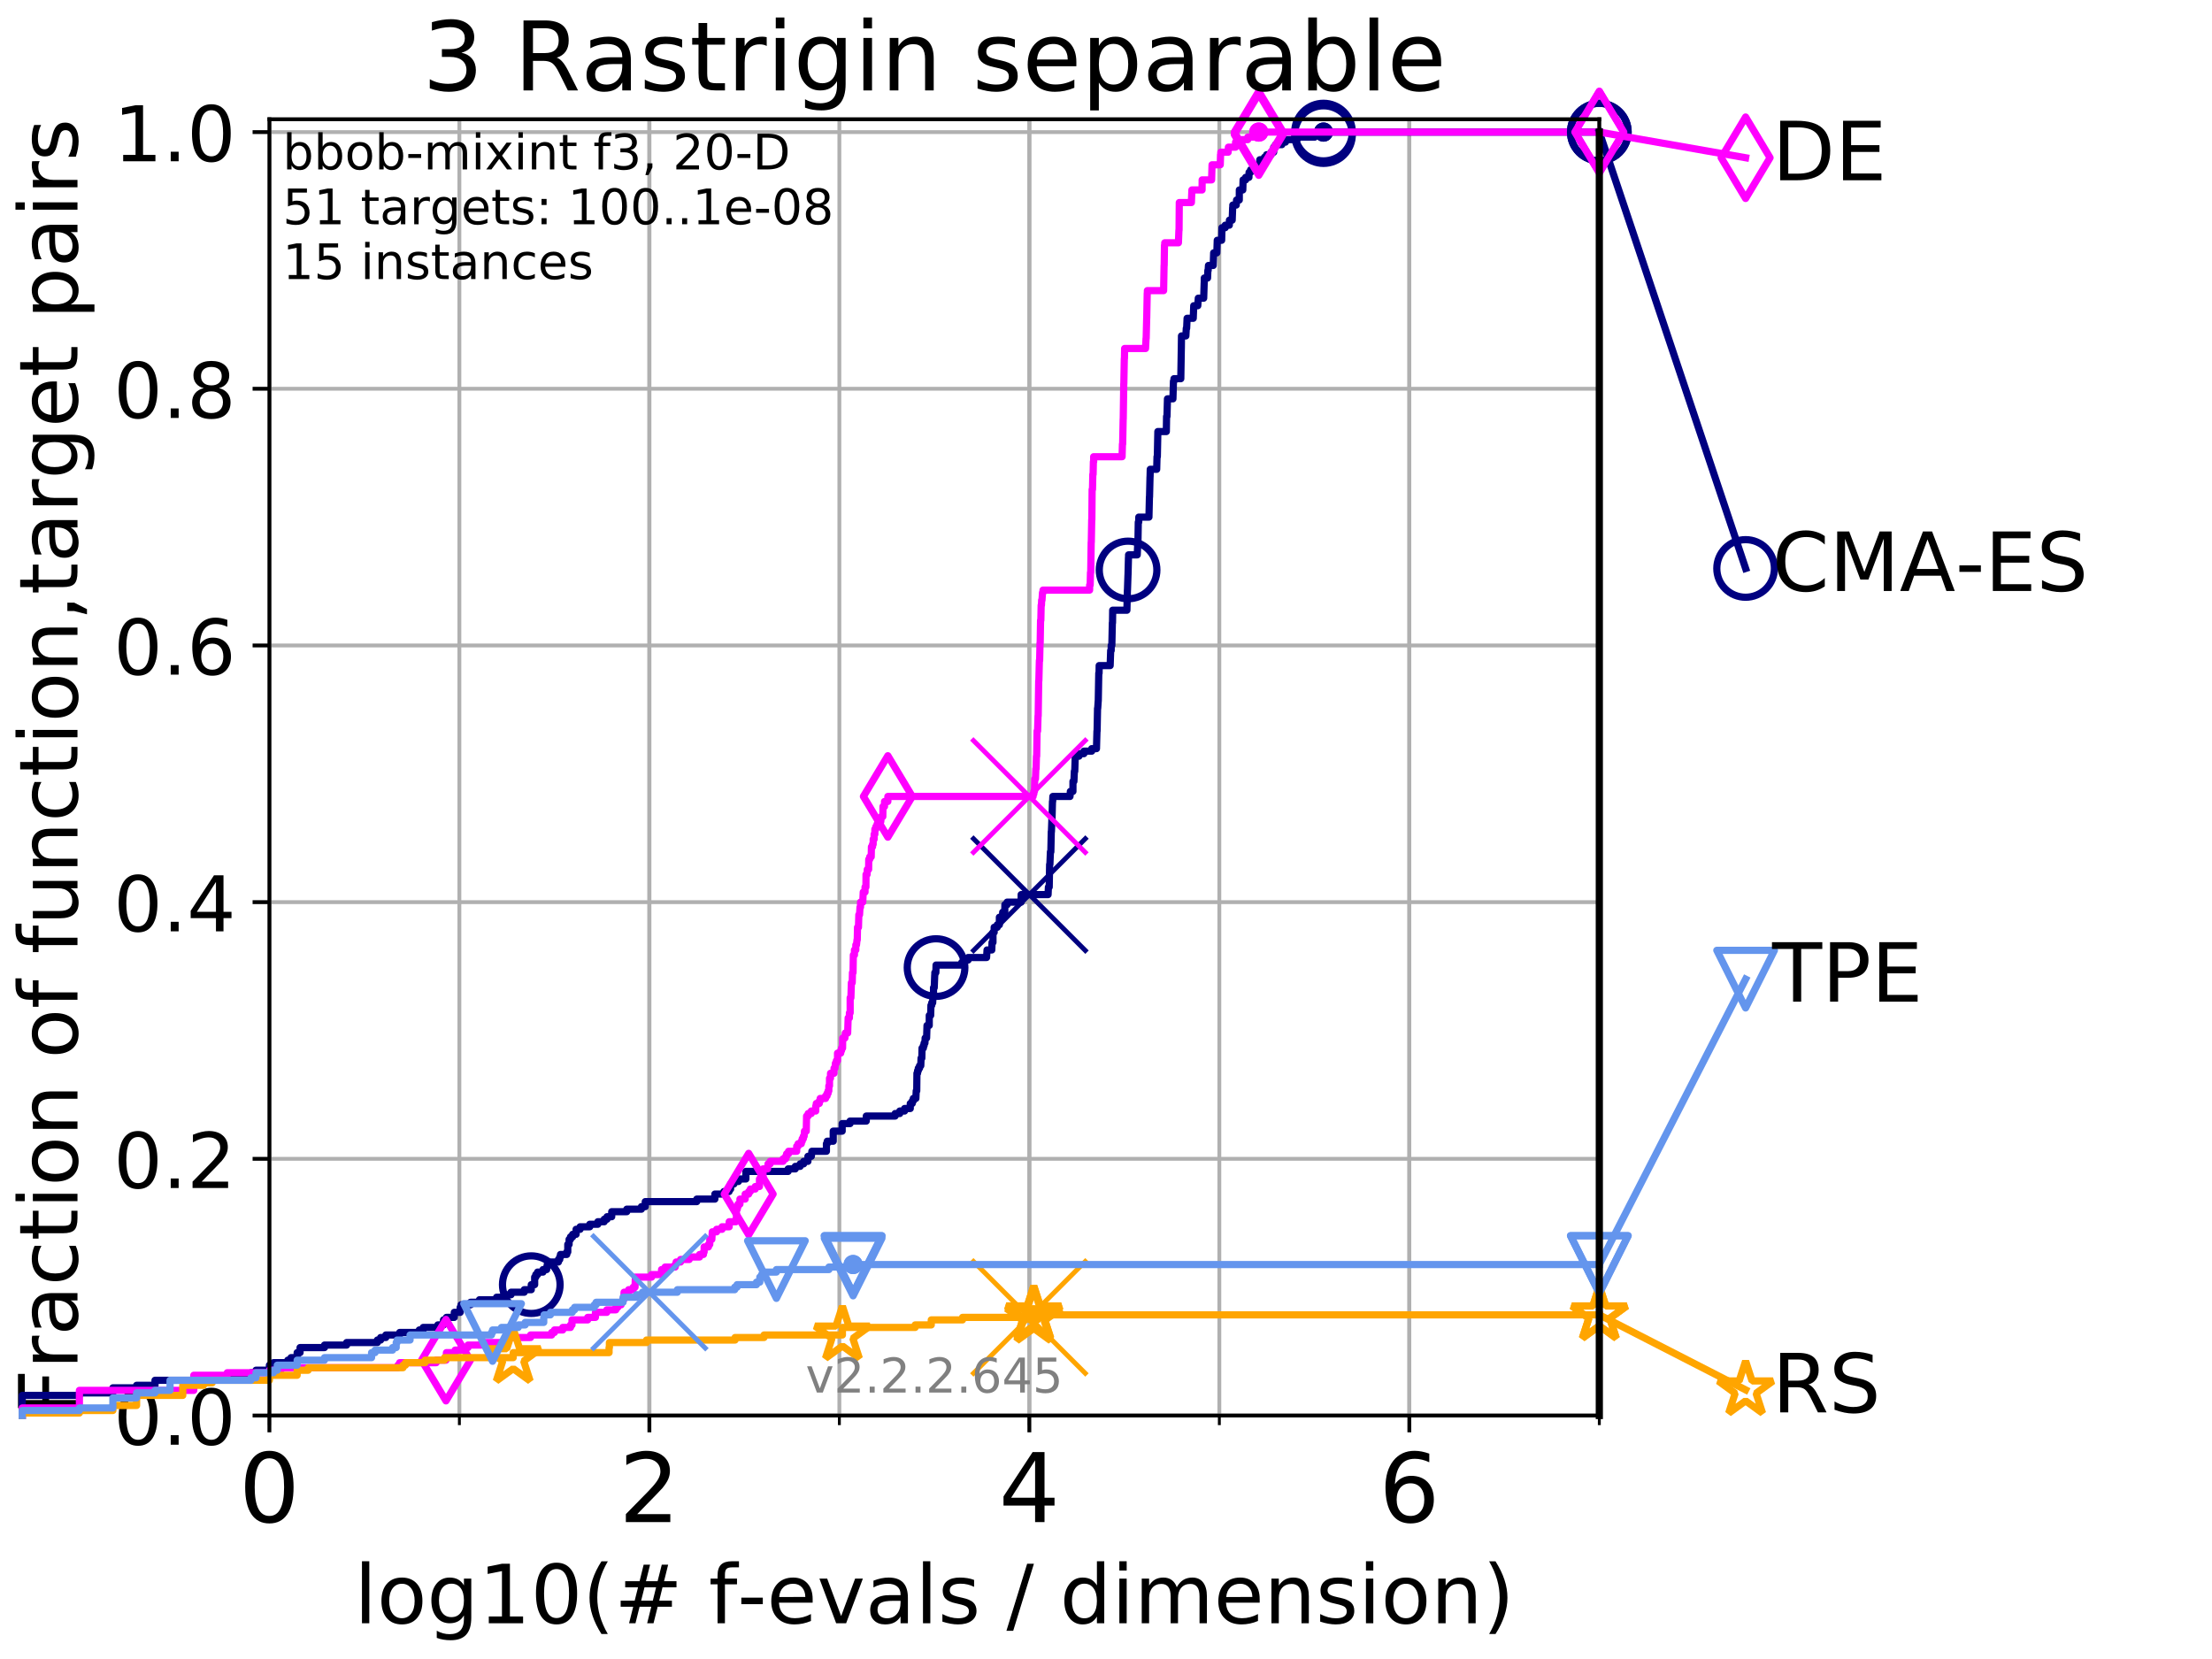 <?xml version="1.0" encoding="utf-8" standalone="no"?>
<!DOCTYPE svg PUBLIC "-//W3C//DTD SVG 1.1//EN"
  "http://www.w3.org/Graphics/SVG/1.1/DTD/svg11.dtd">
<!-- Created with matplotlib (http://matplotlib.org/) -->
<svg height="345.6pt" version="1.1" viewBox="0 0 460.8 345.6" width="460.8pt" xmlns="http://www.w3.org/2000/svg" xmlns:xlink="http://www.w3.org/1999/xlink">
 <defs>
  <style type="text/css">
*{stroke-linecap:butt;stroke-linejoin:round;}
  </style>
 </defs>
 <g id="figure_1">
  <g id="patch_1">
   <path d="M 0 345.6 
L 460.8 345.6 
L 460.8 0 
L 0 0 
z
" style="fill:#ffffff;"/>
  </g>
  <g id="axes_1">
   <g id="patch_2">
    <path d="M 56.12 294.88 
L 333.168 294.88 
L 333.168 24.84 
L 56.12 24.84 
z
" style="fill:#ffffff;"/>
   </g>
   <g id="matplotlib.axis_1">
    <g id="xtick_1">
     <g id="line2d_1">
      <path clip-path="url(#p4948dccb53)" d="M 56.12 294.88 
L 56.12 24.84 
" style="fill:none;stroke:#b0b0b0;stroke-linecap:square;stroke-width:0.8;"/>
     </g>
     <g id="line2d_2">
      <defs>
       <path d="M 0 0 
L 0 3.5 
" id="mb7c8198cef" style="stroke:#000000;stroke-width:0.8;"/>
      </defs>
      <g>
       <use style="stroke:#000000;stroke-width:0.8;" x="56.12" xlink:href="#mb7c8198cef" y="294.88"/>
      </g>
     </g>
     <g id="text_1">
      <!-- 0 -->
      <defs>
       <path d="M 31.781 66.406 
Q 24.172 66.406 20.328 58.906 
Q 16.5 51.422 16.5 36.375 
Q 16.5 21.391 20.328 13.891 
Q 24.172 6.391 31.781 6.391 
Q 39.453 6.391 43.281 13.891 
Q 47.125 21.391 47.125 36.375 
Q 47.125 51.422 43.281 58.906 
Q 39.453 66.406 31.781 66.406 
z
M 31.781 74.219 
Q 44.047 74.219 50.516 64.516 
Q 56.984 54.828 56.984 36.375 
Q 56.984 17.969 50.516 8.266 
Q 44.047 -1.422 31.781 -1.422 
Q 19.531 -1.422 13.062 8.266 
Q 6.594 17.969 6.594 36.375 
Q 6.594 54.828 13.062 64.516 
Q 19.531 74.219 31.781 74.219 
z
" id="DejaVuSans-30"/>
      </defs>
      <g transform="translate(49.758 317.077)scale(0.2 -0.2)">
       <use xlink:href="#DejaVuSans-30"/>
      </g>
     </g>
    </g>
    <g id="xtick_2">
     <g id="line2d_3">
      <path clip-path="url(#p4948dccb53)" d="M 135.277 294.88 
L 135.277 24.84 
" style="fill:none;stroke:#b0b0b0;stroke-linecap:square;stroke-width:0.8;"/>
     </g>
     <g id="line2d_4">
      <g>
       <use style="stroke:#000000;stroke-width:0.8;" x="135.277" xlink:href="#mb7c8198cef" y="294.88"/>
      </g>
     </g>
     <g id="text_2">
      <!-- 2 -->
      <defs>
       <path d="M 19.188 8.297 
L 53.609 8.297 
L 53.609 0 
L 7.328 0 
L 7.328 8.297 
Q 12.938 14.109 22.625 23.891 
Q 32.328 33.688 34.812 36.531 
Q 39.547 41.844 41.422 45.531 
Q 43.312 49.219 43.312 52.781 
Q 43.312 58.594 39.234 62.25 
Q 35.156 65.922 28.609 65.922 
Q 23.969 65.922 18.812 64.312 
Q 13.672 62.703 7.812 59.422 
L 7.812 69.391 
Q 13.766 71.781 18.938 73 
Q 24.125 74.219 28.422 74.219 
Q 39.75 74.219 46.484 68.547 
Q 53.219 62.891 53.219 53.422 
Q 53.219 48.922 51.531 44.891 
Q 49.859 40.875 45.406 35.406 
Q 44.188 33.984 37.641 27.219 
Q 31.109 20.453 19.188 8.297 
z
" id="DejaVuSans-32"/>
      </defs>
      <g transform="translate(128.914 317.077)scale(0.2 -0.2)">
       <use xlink:href="#DejaVuSans-32"/>
      </g>
     </g>
    </g>
    <g id="xtick_3">
     <g id="line2d_5">
      <path clip-path="url(#p4948dccb53)" d="M 214.433 294.88 
L 214.433 24.84 
" style="fill:none;stroke:#b0b0b0;stroke-linecap:square;stroke-width:0.8;"/>
     </g>
     <g id="line2d_6">
      <g>
       <use style="stroke:#000000;stroke-width:0.8;" x="214.433" xlink:href="#mb7c8198cef" y="294.88"/>
      </g>
     </g>
     <g id="text_3">
      <!-- 4 -->
      <defs>
       <path d="M 37.797 64.312 
L 12.891 25.391 
L 37.797 25.391 
z
M 35.203 72.906 
L 47.609 72.906 
L 47.609 25.391 
L 58.016 25.391 
L 58.016 17.188 
L 47.609 17.188 
L 47.609 0 
L 37.797 0 
L 37.797 17.188 
L 4.891 17.188 
L 4.891 26.703 
z
" id="DejaVuSans-34"/>
      </defs>
      <g transform="translate(208.071 317.077)scale(0.2 -0.2)">
       <use xlink:href="#DejaVuSans-34"/>
      </g>
     </g>
    </g>
    <g id="xtick_4">
     <g id="line2d_7">
      <path clip-path="url(#p4948dccb53)" d="M 293.59 294.88 
L 293.59 24.84 
" style="fill:none;stroke:#b0b0b0;stroke-linecap:square;stroke-width:0.8;"/>
     </g>
     <g id="line2d_8">
      <g>
       <use style="stroke:#000000;stroke-width:0.8;" x="293.59" xlink:href="#mb7c8198cef" y="294.88"/>
      </g>
     </g>
     <g id="text_4">
      <!-- 6 -->
      <defs>
       <path d="M 33.016 40.375 
Q 26.375 40.375 22.484 35.828 
Q 18.609 31.297 18.609 23.391 
Q 18.609 15.531 22.484 10.953 
Q 26.375 6.391 33.016 6.391 
Q 39.656 6.391 43.531 10.953 
Q 47.406 15.531 47.406 23.391 
Q 47.406 31.297 43.531 35.828 
Q 39.656 40.375 33.016 40.375 
z
M 52.594 71.297 
L 52.594 62.312 
Q 48.875 64.062 45.094 64.984 
Q 41.312 65.922 37.594 65.922 
Q 27.828 65.922 22.672 59.328 
Q 17.531 52.734 16.797 39.406 
Q 19.672 43.656 24.016 45.922 
Q 28.375 48.188 33.594 48.188 
Q 44.578 48.188 50.953 41.516 
Q 57.328 34.859 57.328 23.391 
Q 57.328 12.156 50.688 5.359 
Q 44.047 -1.422 33.016 -1.422 
Q 20.359 -1.422 13.672 8.266 
Q 6.984 17.969 6.984 36.375 
Q 6.984 53.656 15.188 63.938 
Q 23.391 74.219 37.203 74.219 
Q 40.922 74.219 44.703 73.484 
Q 48.484 72.75 52.594 71.297 
z
" id="DejaVuSans-36"/>
      </defs>
      <g transform="translate(287.227 317.077)scale(0.2 -0.2)">
       <use xlink:href="#DejaVuSans-36"/>
      </g>
     </g>
    </g>
    <g id="xtick_5">
     <g id="line2d_9">
      <path clip-path="url(#p4948dccb53)" d="M 56.12 294.88 
L 56.12 24.84 
" style="fill:none;stroke:#b0b0b0;stroke-linecap:square;stroke-width:0.8;"/>
     </g>
     <g id="line2d_10">
      <defs>
       <path d="M 0 0 
L 0 2 
" id="mccf3c5f083" style="stroke:#000000;stroke-width:0.6;"/>
      </defs>
      <g>
       <use style="stroke:#000000;stroke-width:0.6;" x="56.12" xlink:href="#mccf3c5f083" y="294.88"/>
      </g>
     </g>
    </g>
    <g id="xtick_6">
     <g id="line2d_11">
      <path clip-path="url(#p4948dccb53)" d="M 95.698 294.88 
L 95.698 24.84 
" style="fill:none;stroke:#b0b0b0;stroke-linecap:square;stroke-width:0.8;"/>
     </g>
     <g id="line2d_12">
      <g>
       <use style="stroke:#000000;stroke-width:0.6;" x="95.698" xlink:href="#mccf3c5f083" y="294.88"/>
      </g>
     </g>
    </g>
    <g id="xtick_7">
     <g id="line2d_13">
      <path clip-path="url(#p4948dccb53)" d="M 135.277 294.88 
L 135.277 24.84 
" style="fill:none;stroke:#b0b0b0;stroke-linecap:square;stroke-width:0.8;"/>
     </g>
     <g id="line2d_14">
      <g>
       <use style="stroke:#000000;stroke-width:0.6;" x="135.277" xlink:href="#mccf3c5f083" y="294.88"/>
      </g>
     </g>
    </g>
    <g id="xtick_8">
     <g id="line2d_15">
      <path clip-path="url(#p4948dccb53)" d="M 174.855 294.88 
L 174.855 24.84 
" style="fill:none;stroke:#b0b0b0;stroke-linecap:square;stroke-width:0.8;"/>
     </g>
     <g id="line2d_16">
      <g>
       <use style="stroke:#000000;stroke-width:0.6;" x="174.855" xlink:href="#mccf3c5f083" y="294.88"/>
      </g>
     </g>
    </g>
    <g id="xtick_9">
     <g id="line2d_17">
      <path clip-path="url(#p4948dccb53)" d="M 214.433 294.88 
L 214.433 24.84 
" style="fill:none;stroke:#b0b0b0;stroke-linecap:square;stroke-width:0.8;"/>
     </g>
     <g id="line2d_18">
      <g>
       <use style="stroke:#000000;stroke-width:0.6;" x="214.433" xlink:href="#mccf3c5f083" y="294.88"/>
      </g>
     </g>
    </g>
    <g id="xtick_10">
     <g id="line2d_19">
      <path clip-path="url(#p4948dccb53)" d="M 254.011 294.88 
L 254.011 24.84 
" style="fill:none;stroke:#b0b0b0;stroke-linecap:square;stroke-width:0.8;"/>
     </g>
     <g id="line2d_20">
      <g>
       <use style="stroke:#000000;stroke-width:0.6;" x="254.011" xlink:href="#mccf3c5f083" y="294.88"/>
      </g>
     </g>
    </g>
    <g id="xtick_11">
     <g id="line2d_21">
      <path clip-path="url(#p4948dccb53)" d="M 293.59 294.88 
L 293.59 24.84 
" style="fill:none;stroke:#b0b0b0;stroke-linecap:square;stroke-width:0.8;"/>
     </g>
     <g id="line2d_22">
      <g>
       <use style="stroke:#000000;stroke-width:0.6;" x="293.59" xlink:href="#mccf3c5f083" y="294.88"/>
      </g>
     </g>
    </g>
    <g id="xtick_12">
     <g id="line2d_23">
      <path clip-path="url(#p4948dccb53)" d="M 333.168 294.88 
L 333.168 24.84 
" style="fill:none;stroke:#b0b0b0;stroke-linecap:square;stroke-width:0.8;"/>
     </g>
     <g id="line2d_24">
      <g>
       <use style="stroke:#000000;stroke-width:0.6;" x="333.168" xlink:href="#mccf3c5f083" y="294.88"/>
      </g>
     </g>
    </g>
    <g id="text_5">
     <!-- log10(# f-evals / dimension) -->
     <defs>
      <path d="M 9.422 75.984 
L 18.406 75.984 
L 18.406 0 
L 9.422 0 
z
" id="DejaVuSans-6c"/>
      <path d="M 30.609 48.391 
Q 23.391 48.391 19.188 42.75 
Q 14.984 37.109 14.984 27.297 
Q 14.984 17.484 19.156 11.844 
Q 23.344 6.203 30.609 6.203 
Q 37.797 6.203 41.984 11.859 
Q 46.188 17.531 46.188 27.297 
Q 46.188 37.016 41.984 42.703 
Q 37.797 48.391 30.609 48.391 
z
M 30.609 56 
Q 42.328 56 49.016 48.375 
Q 55.719 40.766 55.719 27.297 
Q 55.719 13.875 49.016 6.219 
Q 42.328 -1.422 30.609 -1.422 
Q 18.844 -1.422 12.172 6.219 
Q 5.516 13.875 5.516 27.297 
Q 5.516 40.766 12.172 48.375 
Q 18.844 56 30.609 56 
z
" id="DejaVuSans-6f"/>
      <path d="M 45.406 27.984 
Q 45.406 37.75 41.375 43.109 
Q 37.359 48.484 30.078 48.484 
Q 22.859 48.484 18.828 43.109 
Q 14.797 37.75 14.797 27.984 
Q 14.797 18.266 18.828 12.891 
Q 22.859 7.516 30.078 7.516 
Q 37.359 7.516 41.375 12.891 
Q 45.406 18.266 45.406 27.984 
z
M 54.391 6.781 
Q 54.391 -7.172 48.188 -13.984 
Q 42 -20.797 29.203 -20.797 
Q 24.469 -20.797 20.266 -20.094 
Q 16.062 -19.391 12.109 -17.922 
L 12.109 -9.188 
Q 16.062 -11.328 19.922 -12.344 
Q 23.781 -13.375 27.781 -13.375 
Q 36.625 -13.375 41.016 -8.766 
Q 45.406 -4.156 45.406 5.172 
L 45.406 9.625 
Q 42.625 4.781 38.281 2.391 
Q 33.938 0 27.875 0 
Q 17.828 0 11.672 7.656 
Q 5.516 15.328 5.516 27.984 
Q 5.516 40.672 11.672 48.328 
Q 17.828 56 27.875 56 
Q 33.938 56 38.281 53.609 
Q 42.625 51.219 45.406 46.391 
L 45.406 54.688 
L 54.391 54.688 
z
" id="DejaVuSans-67"/>
      <path d="M 12.406 8.297 
L 28.516 8.297 
L 28.516 63.922 
L 10.984 60.406 
L 10.984 69.391 
L 28.422 72.906 
L 38.281 72.906 
L 38.281 8.297 
L 54.391 8.297 
L 54.391 0 
L 12.406 0 
z
" id="DejaVuSans-31"/>
      <path d="M 31 75.875 
Q 24.469 64.656 21.281 53.656 
Q 18.109 42.672 18.109 31.391 
Q 18.109 20.125 21.312 9.062 
Q 24.516 -2 31 -13.188 
L 23.188 -13.188 
Q 15.875 -1.703 12.234 9.375 
Q 8.594 20.453 8.594 31.391 
Q 8.594 42.281 12.203 53.312 
Q 15.828 64.359 23.188 75.875 
z
" id="DejaVuSans-28"/>
      <path d="M 51.125 44 
L 36.922 44 
L 32.812 27.688 
L 47.125 27.688 
z
M 43.797 71.781 
L 38.719 51.516 
L 52.984 51.516 
L 58.109 71.781 
L 65.922 71.781 
L 60.891 51.516 
L 76.125 51.516 
L 76.125 44 
L 58.984 44 
L 54.984 27.688 
L 70.516 27.688 
L 70.516 20.219 
L 53.078 20.219 
L 48 0 
L 40.188 0 
L 45.219 20.219 
L 30.906 20.219 
L 25.875 0 
L 18.016 0 
L 23.094 20.219 
L 7.719 20.219 
L 7.719 27.688 
L 24.906 27.688 
L 29 44 
L 13.281 44 
L 13.281 51.516 
L 30.906 51.516 
L 35.891 71.781 
z
" id="DejaVuSans-23"/>
      <path id="DejaVuSans-20"/>
      <path d="M 37.109 75.984 
L 37.109 68.5 
L 28.516 68.5 
Q 23.688 68.5 21.797 66.547 
Q 19.922 64.594 19.922 59.516 
L 19.922 54.688 
L 34.719 54.688 
L 34.719 47.703 
L 19.922 47.703 
L 19.922 0 
L 10.891 0 
L 10.891 47.703 
L 2.297 47.703 
L 2.297 54.688 
L 10.891 54.688 
L 10.891 58.5 
Q 10.891 67.625 15.141 71.797 
Q 19.391 75.984 28.609 75.984 
z
" id="DejaVuSans-66"/>
      <path d="M 4.891 31.391 
L 31.203 31.391 
L 31.203 23.391 
L 4.891 23.391 
z
" id="DejaVuSans-2d"/>
      <path d="M 56.203 29.594 
L 56.203 25.203 
L 14.891 25.203 
Q 15.484 15.922 20.484 11.062 
Q 25.484 6.203 34.422 6.203 
Q 39.594 6.203 44.453 7.469 
Q 49.312 8.734 54.109 11.281 
L 54.109 2.781 
Q 49.266 0.734 44.188 -0.344 
Q 39.109 -1.422 33.891 -1.422 
Q 20.797 -1.422 13.156 6.188 
Q 5.516 13.812 5.516 26.812 
Q 5.516 40.234 12.766 48.109 
Q 20.016 56 32.328 56 
Q 43.359 56 49.781 48.891 
Q 56.203 41.797 56.203 29.594 
z
M 47.219 32.234 
Q 47.125 39.594 43.094 43.984 
Q 39.062 48.391 32.422 48.391 
Q 24.906 48.391 20.391 44.141 
Q 15.875 39.891 15.188 32.172 
z
" id="DejaVuSans-65"/>
      <path d="M 2.984 54.688 
L 12.5 54.688 
L 29.594 8.797 
L 46.688 54.688 
L 56.203 54.688 
L 35.688 0 
L 23.484 0 
z
" id="DejaVuSans-76"/>
      <path d="M 34.281 27.484 
Q 23.391 27.484 19.188 25 
Q 14.984 22.516 14.984 16.5 
Q 14.984 11.719 18.141 8.906 
Q 21.297 6.109 26.703 6.109 
Q 34.188 6.109 38.703 11.406 
Q 43.219 16.703 43.219 25.484 
L 43.219 27.484 
z
M 52.203 31.203 
L 52.203 0 
L 43.219 0 
L 43.219 8.297 
Q 40.141 3.328 35.547 0.953 
Q 30.953 -1.422 24.312 -1.422 
Q 15.922 -1.422 10.953 3.297 
Q 6 8.016 6 15.922 
Q 6 25.141 12.172 29.828 
Q 18.359 34.516 30.609 34.516 
L 43.219 34.516 
L 43.219 35.406 
Q 43.219 41.609 39.141 45 
Q 35.062 48.391 27.688 48.391 
Q 23 48.391 18.547 47.266 
Q 14.109 46.141 10.016 43.891 
L 10.016 52.203 
Q 14.938 54.109 19.578 55.047 
Q 24.219 56 28.609 56 
Q 40.484 56 46.344 49.844 
Q 52.203 43.703 52.203 31.203 
z
" id="DejaVuSans-61"/>
      <path d="M 44.281 53.078 
L 44.281 44.578 
Q 40.484 46.531 36.375 47.5 
Q 32.281 48.484 27.875 48.484 
Q 21.188 48.484 17.844 46.438 
Q 14.5 44.391 14.5 40.281 
Q 14.5 37.156 16.891 35.375 
Q 19.281 33.594 26.516 31.984 
L 29.594 31.297 
Q 39.156 29.25 43.188 25.516 
Q 47.219 21.781 47.219 15.094 
Q 47.219 7.469 41.188 3.016 
Q 35.156 -1.422 24.609 -1.422 
Q 20.219 -1.422 15.453 -0.562 
Q 10.688 0.297 5.422 2 
L 5.422 11.281 
Q 10.406 8.688 15.234 7.391 
Q 20.062 6.109 24.812 6.109 
Q 31.156 6.109 34.562 8.281 
Q 37.984 10.453 37.984 14.406 
Q 37.984 18.062 35.516 20.016 
Q 33.062 21.969 24.703 23.781 
L 21.578 24.516 
Q 13.234 26.266 9.516 29.906 
Q 5.812 33.547 5.812 39.891 
Q 5.812 47.609 11.281 51.797 
Q 16.75 56 26.812 56 
Q 31.781 56 36.172 55.266 
Q 40.578 54.547 44.281 53.078 
z
" id="DejaVuSans-73"/>
      <path d="M 25.391 72.906 
L 33.688 72.906 
L 8.297 -9.281 
L 0 -9.281 
z
" id="DejaVuSans-2f"/>
      <path d="M 45.406 46.391 
L 45.406 75.984 
L 54.391 75.984 
L 54.391 0 
L 45.406 0 
L 45.406 8.203 
Q 42.578 3.328 38.25 0.953 
Q 33.938 -1.422 27.875 -1.422 
Q 17.969 -1.422 11.734 6.484 
Q 5.516 14.406 5.516 27.297 
Q 5.516 40.188 11.734 48.094 
Q 17.969 56 27.875 56 
Q 33.938 56 38.25 53.625 
Q 42.578 51.266 45.406 46.391 
z
M 14.797 27.297 
Q 14.797 17.391 18.875 11.75 
Q 22.953 6.109 30.078 6.109 
Q 37.203 6.109 41.297 11.75 
Q 45.406 17.391 45.406 27.297 
Q 45.406 37.203 41.297 42.844 
Q 37.203 48.484 30.078 48.484 
Q 22.953 48.484 18.875 42.844 
Q 14.797 37.203 14.797 27.297 
z
" id="DejaVuSans-64"/>
      <path d="M 9.422 54.688 
L 18.406 54.688 
L 18.406 0 
L 9.422 0 
z
M 9.422 75.984 
L 18.406 75.984 
L 18.406 64.594 
L 9.422 64.594 
z
" id="DejaVuSans-69"/>
      <path d="M 52 44.188 
Q 55.375 50.25 60.062 53.125 
Q 64.75 56 71.094 56 
Q 79.641 56 84.281 50.016 
Q 88.922 44.047 88.922 33.016 
L 88.922 0 
L 79.891 0 
L 79.891 32.719 
Q 79.891 40.578 77.094 44.375 
Q 74.312 48.188 68.609 48.188 
Q 61.625 48.188 57.562 43.547 
Q 53.516 38.922 53.516 30.906 
L 53.516 0 
L 44.484 0 
L 44.484 32.719 
Q 44.484 40.625 41.703 44.406 
Q 38.922 48.188 33.109 48.188 
Q 26.219 48.188 22.156 43.531 
Q 18.109 38.875 18.109 30.906 
L 18.109 0 
L 9.078 0 
L 9.078 54.688 
L 18.109 54.688 
L 18.109 46.188 
Q 21.188 51.219 25.484 53.609 
Q 29.781 56 35.688 56 
Q 41.656 56 45.828 52.969 
Q 50 49.953 52 44.188 
z
" id="DejaVuSans-6d"/>
      <path d="M 54.891 33.016 
L 54.891 0 
L 45.906 0 
L 45.906 32.719 
Q 45.906 40.484 42.875 44.328 
Q 39.844 48.188 33.797 48.188 
Q 26.516 48.188 22.312 43.547 
Q 18.109 38.922 18.109 30.906 
L 18.109 0 
L 9.078 0 
L 9.078 54.688 
L 18.109 54.688 
L 18.109 46.188 
Q 21.344 51.125 25.703 53.562 
Q 30.078 56 35.797 56 
Q 45.219 56 50.047 50.172 
Q 54.891 44.344 54.891 33.016 
z
" id="DejaVuSans-6e"/>
      <path d="M 8.016 75.875 
L 15.828 75.875 
Q 23.141 64.359 26.781 53.312 
Q 30.422 42.281 30.422 31.391 
Q 30.422 20.453 26.781 9.375 
Q 23.141 -1.703 15.828 -13.188 
L 8.016 -13.188 
Q 14.5 -2 17.703 9.062 
Q 20.906 20.125 20.906 31.391 
Q 20.906 42.672 17.703 53.656 
Q 14.5 64.656 8.016 75.875 
z
" id="DejaVuSans-29"/>
     </defs>
     <g transform="translate(73.803 338.154)scale(0.17 -0.17)">
      <use xlink:href="#DejaVuSans-6c"/>
      <use x="27.783" xlink:href="#DejaVuSans-6f"/>
      <use x="88.965" xlink:href="#DejaVuSans-67"/>
      <use x="152.441" xlink:href="#DejaVuSans-31"/>
      <use x="216.064" xlink:href="#DejaVuSans-30"/>
      <use x="279.688" xlink:href="#DejaVuSans-28"/>
      <use x="318.701" xlink:href="#DejaVuSans-23"/>
      <use x="402.49" xlink:href="#DejaVuSans-20"/>
      <use x="434.277" xlink:href="#DejaVuSans-66"/>
      <use x="469.404" xlink:href="#DejaVuSans-2d"/>
      <use x="505.488" xlink:href="#DejaVuSans-65"/>
      <use x="567.012" xlink:href="#DejaVuSans-76"/>
      <use x="626.191" xlink:href="#DejaVuSans-61"/>
      <use x="687.471" xlink:href="#DejaVuSans-6c"/>
      <use x="715.254" xlink:href="#DejaVuSans-73"/>
      <use x="767.354" xlink:href="#DejaVuSans-20"/>
      <use x="799.141" xlink:href="#DejaVuSans-2f"/>
      <use x="832.832" xlink:href="#DejaVuSans-20"/>
      <use x="864.619" xlink:href="#DejaVuSans-64"/>
      <use x="928.096" xlink:href="#DejaVuSans-69"/>
      <use x="955.879" xlink:href="#DejaVuSans-6d"/>
      <use x="1053.291" xlink:href="#DejaVuSans-65"/>
      <use x="1114.814" xlink:href="#DejaVuSans-6e"/>
      <use x="1178.193" xlink:href="#DejaVuSans-73"/>
      <use x="1230.293" xlink:href="#DejaVuSans-69"/>
      <use x="1258.076" xlink:href="#DejaVuSans-6f"/>
      <use x="1319.258" xlink:href="#DejaVuSans-6e"/>
      <use x="1382.637" xlink:href="#DejaVuSans-29"/>
     </g>
    </g>
   </g>
   <g id="matplotlib.axis_2">
    <g id="ytick_1">
     <g id="line2d_25">
      <path clip-path="url(#p4948dccb53)" d="M 56.12 294.88 
L 333.168 294.88 
" style="fill:none;stroke:#b0b0b0;stroke-linecap:square;stroke-width:0.8;"/>
     </g>
     <g id="line2d_26">
      <defs>
       <path d="M 0 0 
L -3.5 0 
" id="m5fe7ad0b67" style="stroke:#000000;stroke-width:0.8;"/>
      </defs>
      <g>
       <use style="stroke:#000000;stroke-width:0.8;" x="56.12" xlink:href="#m5fe7ad0b67" y="294.88"/>
      </g>
     </g>
     <g id="text_6">
      <!-- 0.0 -->
      <defs>
       <path d="M 10.688 12.406 
L 21 12.406 
L 21 0 
L 10.688 0 
z
" id="DejaVuSans-2e"/>
      </defs>
      <g transform="translate(23.675 300.959)scale(0.16 -0.16)">
       <use xlink:href="#DejaVuSans-30"/>
       <use x="63.623" xlink:href="#DejaVuSans-2e"/>
       <use x="95.41" xlink:href="#DejaVuSans-30"/>
      </g>
     </g>
    </g>
    <g id="ytick_2">
     <g id="line2d_27">
      <path clip-path="url(#p4948dccb53)" d="M 56.12 241.407 
L 333.168 241.407 
" style="fill:none;stroke:#b0b0b0;stroke-linecap:square;stroke-width:0.8;"/>
     </g>
     <g id="line2d_28">
      <g>
       <use style="stroke:#000000;stroke-width:0.8;" x="56.12" xlink:href="#m5fe7ad0b67" y="241.407"/>
      </g>
     </g>
     <g id="text_7">
      <!-- 0.2 -->
      <g transform="translate(23.675 247.485)scale(0.16 -0.16)">
       <use xlink:href="#DejaVuSans-30"/>
       <use x="63.623" xlink:href="#DejaVuSans-2e"/>
       <use x="95.41" xlink:href="#DejaVuSans-32"/>
      </g>
     </g>
    </g>
    <g id="ytick_3">
     <g id="line2d_29">
      <path clip-path="url(#p4948dccb53)" d="M 56.12 187.933 
L 333.168 187.933 
" style="fill:none;stroke:#b0b0b0;stroke-linecap:square;stroke-width:0.8;"/>
     </g>
     <g id="line2d_30">
      <g>
       <use style="stroke:#000000;stroke-width:0.8;" x="56.12" xlink:href="#m5fe7ad0b67" y="187.933"/>
      </g>
     </g>
     <g id="text_8">
      <!-- 0.4 -->
      <g transform="translate(23.675 194.012)scale(0.16 -0.16)">
       <use xlink:href="#DejaVuSans-30"/>
       <use x="63.623" xlink:href="#DejaVuSans-2e"/>
       <use x="95.41" xlink:href="#DejaVuSans-34"/>
      </g>
     </g>
    </g>
    <g id="ytick_4">
     <g id="line2d_31">
      <path clip-path="url(#p4948dccb53)" d="M 56.12 134.46 
L 333.168 134.46 
" style="fill:none;stroke:#b0b0b0;stroke-linecap:square;stroke-width:0.8;"/>
     </g>
     <g id="line2d_32">
      <g>
       <use style="stroke:#000000;stroke-width:0.8;" x="56.12" xlink:href="#m5fe7ad0b67" y="134.46"/>
      </g>
     </g>
     <g id="text_9">
      <!-- 0.6 -->
      <g transform="translate(23.675 140.539)scale(0.16 -0.16)">
       <use xlink:href="#DejaVuSans-30"/>
       <use x="63.623" xlink:href="#DejaVuSans-2e"/>
       <use x="95.41" xlink:href="#DejaVuSans-36"/>
      </g>
     </g>
    </g>
    <g id="ytick_5">
     <g id="line2d_33">
      <path clip-path="url(#p4948dccb53)" d="M 56.12 80.987 
L 333.168 80.987 
" style="fill:none;stroke:#b0b0b0;stroke-linecap:square;stroke-width:0.8;"/>
     </g>
     <g id="line2d_34">
      <g>
       <use style="stroke:#000000;stroke-width:0.8;" x="56.12" xlink:href="#m5fe7ad0b67" y="80.987"/>
      </g>
     </g>
     <g id="text_10">
      <!-- 0.8 -->
      <defs>
       <path d="M 31.781 34.625 
Q 24.75 34.625 20.719 30.859 
Q 16.703 27.094 16.703 20.516 
Q 16.703 13.922 20.719 10.156 
Q 24.75 6.391 31.781 6.391 
Q 38.812 6.391 42.859 10.172 
Q 46.922 13.969 46.922 20.516 
Q 46.922 27.094 42.891 30.859 
Q 38.875 34.625 31.781 34.625 
z
M 21.922 38.812 
Q 15.578 40.375 12.031 44.719 
Q 8.5 49.078 8.5 55.328 
Q 8.5 64.062 14.719 69.141 
Q 20.953 74.219 31.781 74.219 
Q 42.672 74.219 48.875 69.141 
Q 55.078 64.062 55.078 55.328 
Q 55.078 49.078 51.531 44.719 
Q 48 40.375 41.703 38.812 
Q 48.828 37.156 52.797 32.312 
Q 56.781 27.484 56.781 20.516 
Q 56.781 9.906 50.312 4.234 
Q 43.844 -1.422 31.781 -1.422 
Q 19.734 -1.422 13.25 4.234 
Q 6.781 9.906 6.781 20.516 
Q 6.781 27.484 10.781 32.312 
Q 14.797 37.156 21.922 38.812 
z
M 18.312 54.391 
Q 18.312 48.734 21.844 45.562 
Q 25.391 42.391 31.781 42.391 
Q 38.141 42.391 41.719 45.562 
Q 45.312 48.734 45.312 54.391 
Q 45.312 60.062 41.719 63.234 
Q 38.141 66.406 31.781 66.406 
Q 25.391 66.406 21.844 63.234 
Q 18.312 60.062 18.312 54.391 
z
" id="DejaVuSans-38"/>
      </defs>
      <g transform="translate(23.675 87.066)scale(0.16 -0.16)">
       <use xlink:href="#DejaVuSans-30"/>
       <use x="63.623" xlink:href="#DejaVuSans-2e"/>
       <use x="95.41" xlink:href="#DejaVuSans-38"/>
      </g>
     </g>
    </g>
    <g id="ytick_6">
     <g id="line2d_35">
      <path clip-path="url(#p4948dccb53)" d="M 56.12 27.514 
L 333.168 27.514 
" style="fill:none;stroke:#b0b0b0;stroke-linecap:square;stroke-width:0.8;"/>
     </g>
     <g id="line2d_36">
      <g>
       <use style="stroke:#000000;stroke-width:0.8;" x="56.12" xlink:href="#m5fe7ad0b67" y="27.514"/>
      </g>
     </g>
     <g id="text_11">
      <!-- 1.0 -->
      <g transform="translate(23.675 33.592)scale(0.16 -0.16)">
       <use xlink:href="#DejaVuSans-31"/>
       <use x="63.623" xlink:href="#DejaVuSans-2e"/>
       <use x="95.41" xlink:href="#DejaVuSans-30"/>
      </g>
     </g>
    </g>
    <g id="text_12">
     <!-- Fraction of function,target pairs -->
     <defs>
      <path d="M 9.812 72.906 
L 51.703 72.906 
L 51.703 64.594 
L 19.672 64.594 
L 19.672 43.109 
L 48.578 43.109 
L 48.578 34.812 
L 19.672 34.812 
L 19.672 0 
L 9.812 0 
z
" id="DejaVuSans-46"/>
      <path d="M 41.109 46.297 
Q 39.594 47.172 37.812 47.578 
Q 36.031 48 33.891 48 
Q 26.266 48 22.188 43.047 
Q 18.109 38.094 18.109 28.812 
L 18.109 0 
L 9.078 0 
L 9.078 54.688 
L 18.109 54.688 
L 18.109 46.188 
Q 20.953 51.172 25.484 53.578 
Q 30.031 56 36.531 56 
Q 37.453 56 38.578 55.875 
Q 39.703 55.766 41.062 55.516 
z
" id="DejaVuSans-72"/>
      <path d="M 48.781 52.594 
L 48.781 44.188 
Q 44.969 46.297 41.141 47.344 
Q 37.312 48.391 33.406 48.391 
Q 24.656 48.391 19.812 42.844 
Q 14.984 37.312 14.984 27.297 
Q 14.984 17.281 19.812 11.734 
Q 24.656 6.203 33.406 6.203 
Q 37.312 6.203 41.141 7.25 
Q 44.969 8.297 48.781 10.406 
L 48.781 2.094 
Q 45.016 0.344 40.984 -0.531 
Q 36.969 -1.422 32.422 -1.422 
Q 20.062 -1.422 12.781 6.344 
Q 5.516 14.109 5.516 27.297 
Q 5.516 40.672 12.859 48.328 
Q 20.219 56 33.016 56 
Q 37.156 56 41.109 55.141 
Q 45.062 54.297 48.781 52.594 
z
" id="DejaVuSans-63"/>
      <path d="M 18.312 70.219 
L 18.312 54.688 
L 36.812 54.688 
L 36.812 47.703 
L 18.312 47.703 
L 18.312 18.016 
Q 18.312 11.328 20.141 9.422 
Q 21.969 7.516 27.594 7.516 
L 36.812 7.516 
L 36.812 0 
L 27.594 0 
Q 17.188 0 13.234 3.875 
Q 9.281 7.766 9.281 18.016 
L 9.281 47.703 
L 2.688 47.703 
L 2.688 54.688 
L 9.281 54.688 
L 9.281 70.219 
z
" id="DejaVuSans-74"/>
      <path d="M 8.5 21.578 
L 8.5 54.688 
L 17.484 54.688 
L 17.484 21.922 
Q 17.484 14.156 20.5 10.266 
Q 23.531 6.391 29.594 6.391 
Q 36.859 6.391 41.078 11.031 
Q 45.312 15.672 45.312 23.688 
L 45.312 54.688 
L 54.297 54.688 
L 54.297 0 
L 45.312 0 
L 45.312 8.406 
Q 42.047 3.422 37.719 1 
Q 33.406 -1.422 27.688 -1.422 
Q 18.266 -1.422 13.375 4.438 
Q 8.5 10.297 8.5 21.578 
z
M 31.109 56 
z
" id="DejaVuSans-75"/>
      <path d="M 11.719 12.406 
L 22.016 12.406 
L 22.016 4 
L 14.016 -11.625 
L 7.719 -11.625 
L 11.719 4 
z
" id="DejaVuSans-2c"/>
      <path d="M 18.109 8.203 
L 18.109 -20.797 
L 9.078 -20.797 
L 9.078 54.688 
L 18.109 54.688 
L 18.109 46.391 
Q 20.953 51.266 25.266 53.625 
Q 29.594 56 35.594 56 
Q 45.562 56 51.781 48.094 
Q 58.016 40.188 58.016 27.297 
Q 58.016 14.406 51.781 6.484 
Q 45.562 -1.422 35.594 -1.422 
Q 29.594 -1.422 25.266 0.953 
Q 20.953 3.328 18.109 8.203 
z
M 48.688 27.297 
Q 48.688 37.203 44.609 42.844 
Q 40.531 48.484 33.406 48.484 
Q 26.266 48.484 22.188 42.844 
Q 18.109 37.203 18.109 27.297 
Q 18.109 17.391 22.188 11.75 
Q 26.266 6.109 33.406 6.109 
Q 40.531 6.109 44.609 11.75 
Q 48.688 17.391 48.688 27.297 
z
" id="DejaVuSans-70"/>
     </defs>
     <g transform="translate(16.14 294.999)rotate(-90)scale(0.17 -0.17)">
      <use xlink:href="#DejaVuSans-46"/>
      <use x="57.41" xlink:href="#DejaVuSans-72"/>
      <use x="98.523" xlink:href="#DejaVuSans-61"/>
      <use x="159.803" xlink:href="#DejaVuSans-63"/>
      <use x="214.783" xlink:href="#DejaVuSans-74"/>
      <use x="253.992" xlink:href="#DejaVuSans-69"/>
      <use x="281.775" xlink:href="#DejaVuSans-6f"/>
      <use x="342.957" xlink:href="#DejaVuSans-6e"/>
      <use x="406.336" xlink:href="#DejaVuSans-20"/>
      <use x="438.123" xlink:href="#DejaVuSans-6f"/>
      <use x="499.305" xlink:href="#DejaVuSans-66"/>
      <use x="534.51" xlink:href="#DejaVuSans-20"/>
      <use x="566.297" xlink:href="#DejaVuSans-66"/>
      <use x="601.502" xlink:href="#DejaVuSans-75"/>
      <use x="664.881" xlink:href="#DejaVuSans-6e"/>
      <use x="728.26" xlink:href="#DejaVuSans-63"/>
      <use x="783.24" xlink:href="#DejaVuSans-74"/>
      <use x="822.449" xlink:href="#DejaVuSans-69"/>
      <use x="850.232" xlink:href="#DejaVuSans-6f"/>
      <use x="911.414" xlink:href="#DejaVuSans-6e"/>
      <use x="974.793" xlink:href="#DejaVuSans-2c"/>
      <use x="1006.58" xlink:href="#DejaVuSans-74"/>
      <use x="1045.789" xlink:href="#DejaVuSans-61"/>
      <use x="1107.068" xlink:href="#DejaVuSans-72"/>
      <use x="1148.166" xlink:href="#DejaVuSans-67"/>
      <use x="1211.643" xlink:href="#DejaVuSans-65"/>
      <use x="1273.166" xlink:href="#DejaVuSans-74"/>
      <use x="1312.375" xlink:href="#DejaVuSans-20"/>
      <use x="1344.162" xlink:href="#DejaVuSans-70"/>
      <use x="1407.639" xlink:href="#DejaVuSans-61"/>
      <use x="1468.918" xlink:href="#DejaVuSans-69"/>
      <use x="1496.701" xlink:href="#DejaVuSans-72"/>
      <use x="1537.814" xlink:href="#DejaVuSans-73"/>
     </g>
    </g>
   </g>
   <g id="line2d_37">
    <defs>
     <path d="M 0 1.5 
C 0.398 1.5 0.779 1.342 1.061 1.061 
C 1.342 0.779 1.5 0.398 1.5 0 
C 1.5 -0.398 1.342 -0.779 1.061 -1.061 
C 0.779 -1.342 0.398 -1.5 0 -1.5 
C -0.398 -1.5 -0.779 -1.342 -1.061 -1.061 
C -1.342 -0.779 -1.5 -0.398 -1.5 0 
C -1.5 0.398 -1.342 0.779 -1.061 1.061 
C -0.779 1.342 -0.398 1.5 0 1.5 
z
" id="mc60c525cb5" style="stroke:#000080;"/>
    </defs>
    <g>
     <use style="fill:#000080;stroke:#000080;" x="275.711" xlink:href="#mc60c525cb5" y="27.514"/>
     <use style="fill:#000080;stroke:#000080;" x="275.711" xlink:href="#mc60c525cb5" y="27.514"/>
    </g>
   </g>
   <g id="line2d_38">
    <path d="M 4.627 294.88 
L 4.627 290.686 
L 16.542 290.686 
L 16.542 290.162 
L 23.511 290.162 
L 23.511 289.113 
L 28.456 289.113 
L 28.456 288.589 
L 32.291 288.589 
L 32.291 287.541 
L 44.206 287.541 
L 44.206 287.016 
L 51.175 287.016 
L 51.175 286.492 
L 52.284 286.492 
L 52.284 285.968 
L 53.327 285.968 
L 53.327 285.444 
L 56.12 285.444 
L 56.12 284.395 
L 56.959 284.395 
L 56.959 283.871 
L 59.956 283.871 
L 59.956 283.347 
L 60.63 283.347 
L 60.63 282.822 
L 61.903 282.822 
L 61.903 281.774 
L 62.507 281.774 
L 62.507 280.725 
L 67.599 280.725 
L 67.599 280.201 
L 72.21 280.201 
L 72.21 279.677 
L 78.608 279.677 
L 78.608 279.153 
L 79.292 279.153 
L 79.292 278.628 
L 80.373 278.628 
L 80.373 278.104 
L 83.26 278.104 
L 83.26 277.58 
L 87.342 277.58 
L 87.342 277.056 
L 88.161 277.056 
L 88.161 276.531 
L 91.206 276.531 
L 91.206 276.007 
L 92.392 276.007 
L 92.392 274.959 
L 93.006 274.959 
L 93.006 274.434 
L 94.635 274.434 
L 94.635 273.386 
L 95.869 273.386 
L 95.869 272.337 
L 96.039 272.337 
L 96.039 271.813 
L 98.026 271.813 
L 98.026 271.289 
L 99.874 271.289 
L 99.874 270.765 
L 103.452 270.765 
L 103.452 270.24 
L 105.07 270.24 
L 105.07 269.716 
L 106.457 269.716 
L 106.457 269.192 
L 109.212 269.192 
L 109.212 268.668 
L 110.675 268.668 
L 110.675 267.619 
L 111.379 267.619 
L 111.379 266.046 
L 111.619 266.046 
L 111.619 265.522 
L 111.989 265.522 
L 111.989 264.998 
L 113.118 264.998 
L 113.118 264.474 
L 113.88 264.474 
L 113.88 263.949 
L 113.999 263.949 
L 113.999 263.425 
L 114.81 263.425 
L 114.81 262.901 
L 116.324 262.901 
L 116.324 262.377 
L 116.606 262.377 
L 116.606 261.852 
L 116.759 261.852 
L 116.759 261.328 
L 118.07 261.328 
L 118.07 260.804 
L 118.279 260.804 
L 118.279 259.231 
L 118.554 259.231 
L 118.554 258.183 
L 118.847 258.183 
L 118.847 257.658 
L 119.289 257.658 
L 119.289 257.134 
L 120.014 257.134 
L 120.014 256.086 
L 120.85 256.086 
L 120.85 255.561 
L 122.856 255.561 
L 122.856 255.037 
L 124.541 255.037 
L 124.541 254.513 
L 125.869 254.513 
L 125.869 253.989 
L 126.453 253.989 
L 126.453 253.464 
L 127.43 253.464 
L 127.43 252.416 
L 130.571 252.416 
L 130.571 251.892 
L 133.618 251.892 
L 133.618 251.367 
L 134.422 251.367 
L 134.422 250.319 
L 145.149 250.319 
L 145.149 249.795 
L 148.919 249.795 
L 148.919 248.746 
L 150.801 248.746 
L 150.801 248.222 
L 151.878 248.222 
L 151.878 247.698 
L 152.199 247.698 
L 152.199 246.649 
L 152.885 246.649 
L 152.885 246.125 
L 153.83 246.125 
L 153.83 245.601 
L 155.382 245.601 
L 155.382 244.028 
L 164.181 244.028 
L 164.181 243.504 
L 165.673 243.504 
L 165.673 242.979 
L 166.685 242.979 
L 166.685 242.455 
L 167.416 242.455 
L 167.416 241.931 
L 168.307 241.931 
L 168.307 240.882 
L 169.017 240.882 
L 169.127 239.834 
L 172.158 239.834 
L 172.158 238.261 
L 172.33 238.261 
L 172.33 237.737 
L 173.576 237.737 
L 173.576 235.64 
L 175.44 235.64 
L 175.44 234.067 
L 177.079 234.067 
L 177.079 233.543 
L 180.458 233.543 
L 180.462 232.495 
L 186.474 232.495 
L 186.474 231.97 
L 187.437 231.97 
L 187.437 231.446 
L 188.445 231.446 
L 188.445 230.922 
L 189.626 230.922 
L 189.626 229.873 
L 190.039 229.873 
L 190.039 229.349 
L 190.257 229.349 
L 190.257 228.825 
L 190.795 228.825 
L 190.864 227.252 
L 190.973 227.252 
L 191.013 223.582 
L 191.144 223.582 
L 191.144 223.058 
L 191.296 223.058 
L 191.296 222.534 
L 191.555 222.534 
L 191.555 222.01 
L 191.816 222.01 
L 191.873 220.437 
L 192.034 220.437 
L 192.078 218.34 
L 192.353 218.34 
L 192.353 217.816 
L 192.504 217.816 
L 192.504 217.291 
L 192.681 217.291 
L 192.721 216.243 
L 193.026 216.243 
L 193.114 213.622 
L 193.578 213.622 
L 193.582 211.525 
L 193.875 211.525 
L 193.93 209.428 
L 194.096 209.428 
L 194.096 208.903 
L 194.293 208.903 
L 194.357 207.331 
L 194.466 207.331 
L 194.466 205.758 
L 194.615 205.758 
L 194.721 203.137 
L 194.744 203.137 
L 194.744 202.612 
L 194.957 202.612 
L 194.998 201.04 
L 200.335 201.04 
L 200.335 200.515 
L 200.662 200.515 
L 200.662 199.991 
L 201.684 199.991 
L 201.684 199.467 
L 205.521 199.467 
L 205.62 197.894 
L 206.608 197.894 
L 206.659 196.321 
L 206.853 196.321 
L 206.853 194.224 
L 207.102 194.224 
L 207.102 193.176 
L 207.742 193.176 
L 207.742 192.652 
L 208.188 192.652 
L 208.188 191.079 
L 208.824 191.079 
L 208.879 190.03 
L 209.316 190.03 
L 209.337 188.458 
L 209.802 188.458 
L 209.802 187.933 
L 212.724 187.933 
L 212.724 186.361 
L 218.334 186.361 
L 218.402 184.788 
L 218.571 184.788 
L 218.656 180.07 
L 218.712 180.07 
L 218.821 177.449 
L 218.91 177.449 
L 219 173.255 
L 219.031 173.255 
L 219.129 170.633 
L 219.154 170.633 
L 219.251 166.964 
L 219.283 166.964 
L 219.329 165.915 
L 222.9 165.915 
L 222.973 164.867 
L 223.51 164.867 
L 223.519 162.77 
L 223.717 162.77 
L 223.808 160.673 
L 223.89 160.673 
L 223.997 157.527 
L 224.781 157.527 
L 224.781 157.003 
L 225.803 157.003 
L 225.803 156.479 
L 227.425 156.479 
L 227.425 155.954 
L 228.415 155.954 
L 228.517 152.285 
L 228.547 152.285 
L 228.638 147.566 
L 228.673 147.566 
L 228.779 145.994 
L 228.789 145.994 
L 228.895 140.227 
L 228.958 140.227 
L 228.978 138.654 
L 231.265 138.654 
L 231.374 135.509 
L 231.482 135.509 
L 231.483 134.46 
L 231.616 134.46 
L 231.722 129.742 
L 231.757 129.742 
L 231.792 127.121 
L 234.754 127.121 
L 234.859 122.927 
L 234.871 122.927 
L 234.98 119.781 
L 234.985 119.781 
L 235.083 116.112 
L 235.102 116.112 
L 235.102 115.587 
L 236.906 115.587 
L 237.005 113.49 
L 237.046 113.49 
L 237.125 108.772 
L 237.215 108.772 
L 237.232 107.724 
L 239.345 107.724 
L 239.447 103.53 
L 239.468 103.53 
L 239.57 99.336 
L 239.58 99.336 
L 239.621 97.763 
L 240.959 97.763 
L 241.029 95.142 
L 241.094 95.142 
L 241.202 89.899 
L 242.968 89.899 
L 243.019 86.754 
L 243.102 86.754 
L 243.205 83.084 
L 244.343 83.084 
L 244.453 79.414 
L 244.559 79.414 
L 244.559 78.89 
L 245.981 78.89 
L 246.089 72.599 
L 246.092 72.599 
L 246.126 69.978 
L 247.038 69.978 
L 247.125 68.405 
L 247.198 68.405 
L 247.295 66.308 
L 248.573 66.308 
L 248.678 63.687 
L 249.519 63.687 
L 249.627 62.114 
L 250.75 62.114 
L 250.853 58.969 
L 250.867 58.969 
L 250.875 57.92 
L 251.554 57.92 
L 251.62 56.347 
L 251.679 56.347 
L 251.747 55.299 
L 252.737 55.299 
L 252.828 52.678 
L 253.49 52.678 
L 253.576 50.056 
L 254.492 50.056 
L 254.558 47.435 
L 255.236 47.435 
L 255.236 46.911 
L 256.09 46.911 
L 256.109 45.862 
L 256.686 45.862 
L 256.787 43.241 
L 256.817 43.241 
L 256.817 42.717 
L 257.533 42.717 
L 257.598 41.668 
L 258.164 41.668 
L 258.176 39.571 
L 258.894 39.571 
L 258.96 37.474 
L 259.49 37.474 
L 259.49 36.95 
L 260.178 36.95 
L 260.2 35.902 
L 260.527 35.902 
L 260.527 35.377 
L 261.315 35.377 
L 261.315 34.853 
L 262.412 34.853 
L 262.438 33.28 
L 263.412 33.28 
L 263.412 32.756 
L 263.859 32.756 
L 263.859 32.232 
L 264.793 32.232 
L 264.793 31.708 
L 265.328 31.708 
L 265.342 30.659 
L 265.708 30.659 
L 265.708 30.135 
L 267.033 30.135 
L 267.033 29.611 
L 267.785 29.611 
L 267.785 29.086 
L 270.232 29.086 
L 270.232 28.562 
L 273.871 28.562 
L 273.871 28.038 
L 275.711 28.038 
L 275.711 27.514 
L 333.168 27.514 
L 333.168 27.514 
" style="fill:none;stroke:#000080;stroke-linecap:square;stroke-width:1.5;"/>
   </g>
   <g id="line2d_39">
    <defs>
     <path d="M 0 6 
C 1.591 6 3.117 5.368 4.243 4.243 
C 5.368 3.117 6 1.591 6 0 
C 6 -1.591 5.368 -3.117 4.243 -4.243 
C 3.117 -5.368 1.591 -6 0 -6 
C -1.591 -6 -3.117 -5.368 -4.243 -4.243 
C -5.368 -3.117 -6 -1.591 -6 0 
C -6 1.591 -5.368 3.117 -4.243 4.243 
C -3.117 5.368 -1.591 6 0 6 
z
" id="m64119f8df2" style="stroke:#000080;stroke-width:1.5;"/>
    </defs>
    <g>
     <use style="fill-opacity:0;stroke:#000080;stroke-width:1.5;" x="110.675" xlink:href="#m64119f8df2" y="267.619"/>
     <use style="fill-opacity:0;stroke:#000080;stroke-width:1.5;" x="194.998" xlink:href="#m64119f8df2" y="201.564"/>
     <use style="fill-opacity:0;stroke:#000080;stroke-width:1.5;" x="234.999" xlink:href="#m64119f8df2" y="118.733"/>
     <use style="fill-opacity:0;stroke:#000080;stroke-width:1.5;" x="275.711" xlink:href="#m64119f8df2" y="28.038"/>
     <use style="fill-opacity:0;stroke:#000080;stroke-width:1.5;" x="275.711" xlink:href="#m64119f8df2" y="27.514"/>
     <use style="fill-opacity:0;stroke:#000080;stroke-width:1.5;" x="333.168" xlink:href="#m64119f8df2" y="27.514"/>
    </g>
   </g>
   <g id="line2d_40">
    <path style="fill:none;stroke:#000080;stroke-linecap:square;stroke-width:1.5;"/>
    <g/>
   </g>
   <g id="line2d_41">
    <path clip-path="url(#p4948dccb53)" d="M 214.445 186.361 
" style="fill:none;stroke:#000080;stroke-linecap:square;stroke-width:1.5;"/>
    <defs>
     <path d="M -12 12 
L 12 -12 
M -12 -12 
L 12 12 
" id="meee69c975b" style="stroke:#000080;"/>
    </defs>
    <g clip-path="url(#p4948dccb53)">
     <use style="fill:#000080;stroke:#000080;" x="214.445" xlink:href="#meee69c975b" y="186.361"/>
    </g>
   </g>
   <g id="line2d_42">
    <defs>
     <path d="M 0 1.5 
C 0.398 1.5 0.779 1.342 1.061 1.061 
C 1.342 0.779 1.5 0.398 1.5 0 
C 1.5 -0.398 1.342 -0.779 1.061 -1.061 
C 0.779 -1.342 0.398 -1.5 0 -1.5 
C -0.398 -1.5 -0.779 -1.342 -1.061 -1.061 
C -1.342 -0.779 -1.5 -0.398 -1.5 0 
C -1.5 0.398 -1.342 0.779 -1.061 1.061 
C -0.779 1.342 -0.398 1.5 0 1.5 
z
" id="m044b22b0f3" style="stroke:#ff00ff;"/>
    </defs>
    <g>
     <use style="fill:#ff00ff;stroke:#ff00ff;" x="262.224" xlink:href="#m044b22b0f3" y="27.514"/>
     <use style="fill:#ff00ff;stroke:#ff00ff;" x="262.224" xlink:href="#m044b22b0f3" y="27.514"/>
    </g>
   </g>
   <g id="line2d_43">
    <path d="M 4.627 294.88 
L 4.627 293.307 
L 16.542 293.307 
L 16.542 289.638 
L 40.37 289.638 
L 40.37 286.492 
L 47.34 286.492 
L 47.34 285.968 
L 56.12 285.968 
L 56.12 285.444 
L 58.522 285.444 
L 58.522 284.919 
L 82.902 284.919 
L 82.902 284.395 
L 83.26 284.395 
L 83.26 283.871 
L 90.868 283.871 
L 90.868 283.347 
L 92.905 283.347 
L 93.006 281.774 
L 94.817 281.774 
L 94.817 281.25 
L 96.861 281.25 
L 96.861 280.725 
L 97.492 280.725 
L 97.492 280.201 
L 100.34 280.201 
L 100.34 279.677 
L 105.849 279.677 
L 105.849 278.628 
L 110.53 278.628 
L 110.53 278.104 
L 114.922 278.104 
L 114.922 277.58 
L 115.502 277.58 
L 115.502 277.056 
L 117.232 277.056 
L 117.232 276.531 
L 118.847 276.531 
L 118.847 276.007 
L 119.158 276.007 
L 119.158 274.959 
L 122.426 274.959 
L 122.426 274.434 
L 124.036 274.434 
L 124.036 273.386 
L 126.41 273.386 
L 126.41 272.862 
L 128.29 272.862 
L 128.29 272.337 
L 128.698 272.337 
L 128.698 271.813 
L 129.39 271.813 
L 129.39 271.289 
L 129.702 271.289 
L 129.702 270.765 
L 129.938 270.765 
L 130.008 269.192 
L 130.951 269.192 
L 130.951 268.668 
L 131.907 268.668 
L 131.907 268.143 
L 132.29 268.143 
L 132.361 266.046 
L 135.743 266.046 
L 135.743 265.522 
L 137.813 265.522 
L 137.813 264.474 
L 138.553 264.474 
L 138.553 263.949 
L 140.65 263.949 
L 140.65 263.425 
L 140.85 263.425 
L 140.85 262.901 
L 141.77 262.901 
L 141.77 262.377 
L 143.579 262.377 
L 143.579 261.852 
L 145.744 261.852 
L 145.744 261.328 
L 146.543 261.328 
L 146.543 260.804 
L 146.685 260.804 
L 146.685 259.755 
L 147.582 259.755 
L 147.582 259.231 
L 147.857 259.231 
L 147.857 258.183 
L 148.289 258.183 
L 148.382 256.61 
L 149.288 256.61 
L 149.288 256.086 
L 150.414 256.086 
L 150.414 255.561 
L 151.904 255.561 
L 151.904 254.513 
L 153.297 254.513 
L 153.297 253.989 
L 153.411 253.989 
L 153.411 251.892 
L 153.595 251.892 
L 153.595 251.367 
L 153.749 251.367 
L 153.749 250.843 
L 154.14 250.843 
L 154.14 249.795 
L 155.232 249.795 
L 155.232 248.746 
L 155.962 248.746 
L 155.962 248.222 
L 156.309 248.222 
L 156.309 247.698 
L 157.332 247.698 
L 157.332 247.173 
L 158.21 247.173 
L 158.21 245.601 
L 158.468 245.601 
L 158.468 245.076 
L 158.954 245.076 
L 158.954 243.504 
L 159.903 243.504 
L 159.995 242.455 
L 160.44 242.455 
L 160.44 241.931 
L 163.122 241.931 
L 163.122 241.407 
L 163.668 241.407 
L 163.668 240.882 
L 163.864 240.882 
L 163.864 240.358 
L 164.268 240.358 
L 164.268 239.834 
L 165.965 239.834 
L 165.965 238.785 
L 166.261 238.785 
L 166.261 238.261 
L 166.925 238.261 
L 166.925 237.737 
L 167.115 237.737 
L 167.115 237.213 
L 167.353 237.213 
L 167.353 236.689 
L 167.522 236.689 
L 167.585 235.64 
L 167.958 235.64 
L 168.024 232.495 
L 168.354 232.495 
L 168.354 231.97 
L 169.004 231.97 
L 169.004 231.446 
L 169.935 231.446 
L 169.935 230.398 
L 170.048 230.398 
L 170.048 229.873 
L 170.675 229.873 
L 170.675 229.349 
L 170.861 229.349 
L 170.861 228.825 
L 171.981 228.825 
L 171.981 228.301 
L 172.29 228.301 
L 172.29 227.776 
L 172.504 227.776 
L 172.504 227.252 
L 172.662 227.252 
L 172.662 226.204 
L 172.8 226.204 
L 172.8 224.631 
L 173.003 224.631 
L 173.016 223.582 
L 173.745 223.582 
L 173.746 222.534 
L 173.952 222.534 
L 174.031 221.485 
L 174.23 221.485 
L 174.23 220.961 
L 174.472 220.961 
L 174.472 219.388 
L 175.133 219.388 
L 175.133 218.864 
L 175.302 218.864 
L 175.302 218.34 
L 175.522 218.34 
L 175.55 216.243 
L 176.011 216.243 
L 176.092 215.194 
L 176.583 215.194 
L 176.685 212.049 
L 176.946 212.049 
L 176.946 211 
L 177.104 211 
L 177.104 207.855 
L 177.258 207.855 
L 177.36 204.709 
L 177.534 204.709 
L 177.584 202.612 
L 177.703 202.612 
L 177.766 198.943 
L 177.997 198.943 
L 177.997 197.894 
L 178.282 197.894 
L 178.282 196.846 
L 178.423 196.846 
L 178.528 195.797 
L 178.581 195.797 
L 178.638 193.176 
L 178.834 193.176 
L 178.91 190.555 
L 179.06 190.555 
L 179.152 188.982 
L 179.259 188.982 
L 179.259 187.933 
L 179.726 187.933 
L 179.827 185.836 
L 180.203 185.836 
L 180.203 184.788 
L 180.388 184.788 
L 180.41 182.167 
L 180.631 182.167 
L 180.67 181.118 
L 180.95 181.118 
L 180.974 179.021 
L 181.18 179.021 
L 181.18 178.497 
L 181.488 178.497 
L 181.533 176.4 
L 181.762 176.4 
L 181.762 175.876 
L 181.896 175.876 
L 181.896 174.827 
L 182.095 174.827 
L 182.095 173.779 
L 182.251 173.779 
L 182.251 172.73 
L 182.46 172.73 
L 182.46 172.206 
L 182.709 172.206 
L 182.709 171.682 
L 182.877 171.682 
L 182.877 171.158 
L 183.482 171.158 
L 183.587 170.109 
L 183.907 170.109 
L 183.939 168.012 
L 184.258 168.012 
L 184.258 166.964 
L 184.957 166.964 
L 184.957 165.915 
L 215.213 165.915 
L 215.213 165.391 
L 215.367 165.391 
L 215.367 164.867 
L 215.495 164.867 
L 215.561 162.245 
L 215.708 162.245 
L 215.783 160.148 
L 215.839 160.148 
L 215.911 157.527 
L 215.958 157.527 
L 216.042 152.285 
L 216.146 152.285 
L 216.242 149.139 
L 216.272 149.139 
L 216.382 141.8 
L 216.413 141.8 
L 216.522 137.606 
L 216.576 137.606 
L 216.658 133.936 
L 216.689 133.936 
L 216.768 129.218 
L 216.827 129.218 
L 216.892 126.072 
L 216.954 126.072 
L 216.993 125.024 
L 217.066 125.024 
L 217.173 123.451 
L 217.278 123.451 
L 217.278 122.927 
L 226.985 122.927 
L 226.997 121.878 
L 227.102 121.878 
L 227.169 119.257 
L 227.219 119.257 
L 227.314 112.966 
L 227.337 112.966 
L 227.426 108.248 
L 227.452 108.248 
L 227.51 101.957 
L 227.586 101.957 
L 227.654 98.811 
L 227.712 98.811 
L 227.772 96.19 
L 227.829 96.19 
L 227.829 95.142 
L 233.752 95.142 
L 233.824 92.52 
L 233.869 92.52 
L 233.976 87.278 
L 233.99 87.278 
L 234.101 79.938 
L 234.115 79.938 
L 234.213 74.696 
L 234.24 74.696 
L 234.28 72.599 
L 238.636 72.599 
L 238.743 70.502 
L 238.769 70.502 
L 238.876 66.308 
L 238.883 66.308 
L 238.989 61.066 
L 239.018 61.066 
L 239.018 60.541 
L 242.403 60.541 
L 242.498 55.299 
L 242.518 55.299 
L 242.581 51.105 
L 242.637 51.105 
L 242.637 50.581 
L 245.487 50.581 
L 245.589 47.959 
L 245.618 47.959 
L 245.666 42.193 
L 248.188 42.193 
L 248.292 39.571 
L 250.413 39.571 
L 250.431 37.474 
L 252.398 37.474 
L 252.491 34.329 
L 254.202 34.329 
L 254.267 32.232 
L 254.318 32.232 
L 254.318 31.708 
L 255.846 31.708 
L 255.895 30.659 
L 257.381 30.659 
L 257.391 29.611 
L 258.718 29.611 
L 258.718 29.086 
L 259.939 29.086 
L 259.939 28.562 
L 261.151 28.562 
L 261.151 28.038 
L 262.224 28.038 
L 262.224 27.514 
L 333.168 27.514 
L 333.168 27.514 
" style="fill:none;stroke:#ff00ff;stroke-linecap:square;stroke-width:1.5;"/>
   </g>
   <g id="line2d_44">
    <defs>
     <path d="M -0 8.485 
L 5.091 0 
L 0 -8.485 
L -5.091 -0 
z
" id="mb6e45466f6" style="stroke:#ff00ff;stroke-linejoin:miter;stroke-width:1.5;"/>
    </defs>
    <g>
     <use style="fill-opacity:0;stroke:#ff00ff;stroke-linejoin:miter;stroke-width:1.5;" x="92.905" xlink:href="#mb6e45466f6" y="283.347"/>
     <use style="fill-opacity:0;stroke:#ff00ff;stroke-linejoin:miter;stroke-width:1.5;" x="155.962" xlink:href="#mb6e45466f6" y="248.746"/>
     <use style="fill-opacity:0;stroke:#ff00ff;stroke-linejoin:miter;stroke-width:1.5;" x="184.957" xlink:href="#mb6e45466f6" y="165.915"/>
     <use style="fill-opacity:0;stroke:#ff00ff;stroke-linejoin:miter;stroke-width:1.5;" x="262.224" xlink:href="#mb6e45466f6" y="28.038"/>
     <use style="fill-opacity:0;stroke:#ff00ff;stroke-linejoin:miter;stroke-width:1.5;" x="262.224" xlink:href="#mb6e45466f6" y="27.514"/>
     <use style="fill-opacity:0;stroke:#ff00ff;stroke-linejoin:miter;stroke-width:1.5;" x="333.168" xlink:href="#mb6e45466f6" y="27.514"/>
    </g>
   </g>
   <g id="line2d_45">
    <path style="fill:none;stroke:#ff00ff;stroke-linecap:square;stroke-width:1.5;"/>
    <g/>
   </g>
   <g id="line2d_46">
    <path clip-path="url(#p4948dccb53)" d="M 214.433 165.915 
" style="fill:none;stroke:#ff00ff;stroke-linecap:square;stroke-width:1.5;"/>
    <defs>
     <path d="M -12 12 
L 12 -12 
M -12 -12 
L 12 12 
" id="mf877058e3b" style="stroke:#ff00ff;"/>
    </defs>
    <g clip-path="url(#p4948dccb53)">
     <use style="fill:#ff00ff;stroke:#ff00ff;" x="214.433" xlink:href="#mf877058e3b" y="165.915"/>
    </g>
   </g>
   <g id="line2d_47">
    <defs>
     <path d="M 0 1.5 
C 0.398 1.5 0.779 1.342 1.061 1.061 
C 1.342 0.779 1.5 0.398 1.5 0 
C 1.5 -0.398 1.342 -0.779 1.061 -1.061 
C 0.779 -1.342 0.398 -1.5 0 -1.5 
C -0.398 -1.5 -0.779 -1.342 -1.061 -1.061 
C -1.342 -0.779 -1.5 -0.398 -1.5 0 
C -1.5 0.398 -1.342 0.779 -1.061 1.061 
C -0.779 1.342 -0.398 1.5 0 1.5 
z
" id="m4cf6175aa3" style="stroke:#ffa500;"/>
    </defs>
    <g>
     <use style="fill:#ffa500;stroke:#ffa500;" x="215.35" xlink:href="#m4cf6175aa3" y="273.91"/>
     <use style="fill:#ffa500;stroke:#ffa500;" x="215.35" xlink:href="#m4cf6175aa3" y="273.91"/>
    </g>
   </g>
   <g id="line2d_48">
    <path d="M 4.627 294.88 
L 4.627 294.356 
L 16.542 294.356 
L 16.542 293.832 
L 23.511 293.832 
L 23.511 292.783 
L 28.456 292.783 
L 28.456 290.686 
L 38.075 290.686 
L 38.075 288.589 
L 42.395 288.589 
L 42.395 288.065 
L 44.206 288.065 
L 44.206 287.541 
L 56.12 287.541 
L 56.12 286.492 
L 61.903 286.492 
L 61.903 285.444 
L 64.199 285.444 
L 64.199 284.919 
L 83.955 284.919 
L 83.955 284.395 
L 84.458 284.395 
L 84.458 283.871 
L 88.556 283.871 
L 88.556 283.347 
L 92.599 283.347 
L 92.599 282.822 
L 106.911 282.822 
L 106.911 281.774 
L 126.879 281.774 
L 126.879 280.725 
L 126.949 280.725 
L 126.949 279.677 
L 134.682 279.677 
L 134.682 279.153 
L 153.13 279.153 
L 153.13 278.628 
L 159.165 278.628 
L 159.165 278.104 
L 175.489 278.104 
L 175.489 276.531 
L 190.643 276.531 
L 190.643 276.007 
L 193.999 276.007 
L 193.999 274.959 
L 200.508 274.959 
L 200.508 274.434 
L 215.35 274.434 
L 215.35 273.91 
L 333.168 273.91 
" style="fill:none;stroke:#ffa500;stroke-linecap:square;stroke-width:1.5;"/>
   </g>
   <g id="line2d_49">
    <defs>
     <path d="M 0 -6 
L -1.347 -1.854 
L -5.706 -1.854 
L -2.18 0.708 
L -3.527 4.854 
L -0 2.292 
L 3.527 4.854 
L 2.18 0.708 
L 5.706 -1.854 
L 1.347 -1.854 
z
" id="m697c92f653" style="stroke:#ffa500;stroke-linejoin:bevel;stroke-width:1.5;"/>
    </defs>
    <g>
     <use style="fill-opacity:0;stroke:#ffa500;stroke-linejoin:bevel;stroke-width:1.5;" x="106.911" xlink:href="#m697c92f653" y="282.822"/>
     <use style="fill-opacity:0;stroke:#ffa500;stroke-linejoin:bevel;stroke-width:1.5;" x="175.489" xlink:href="#m697c92f653" y="278.104"/>
     <use style="fill-opacity:0;stroke:#ffa500;stroke-linejoin:bevel;stroke-width:1.5;" x="215.35" xlink:href="#m697c92f653" y="274.434"/>
     <use style="fill-opacity:0;stroke:#ffa500;stroke-linejoin:bevel;stroke-width:1.5;" x="215.35" xlink:href="#m697c92f653" y="273.91"/>
     <use style="fill-opacity:0;stroke:#ffa500;stroke-linejoin:bevel;stroke-width:1.5;" x="215.35" xlink:href="#m697c92f653" y="273.91"/>
     <use style="fill-opacity:0;stroke:#ffa500;stroke-linejoin:bevel;stroke-width:1.5;" x="333.168" xlink:href="#m697c92f653" y="273.91"/>
    </g>
   </g>
   <g id="line2d_50">
    <path style="fill:none;stroke:#ffa500;stroke-linecap:square;stroke-width:1.5;"/>
    <g/>
   </g>
   <g id="line2d_51">
    <path clip-path="url(#p4948dccb53)" d="M 214.433 274.434 
" style="fill:none;stroke:#ffa500;stroke-linecap:square;stroke-width:1.5;"/>
    <defs>
     <path d="M -12 12 
L 12 -12 
M -12 -12 
L 12 12 
" id="m127ded518c" style="stroke:#ffa500;"/>
    </defs>
    <g clip-path="url(#p4948dccb53)">
     <use style="fill:#ffa500;stroke:#ffa500;" x="214.433" xlink:href="#m127ded518c" y="274.434"/>
    </g>
   </g>
   <g id="line2d_52">
    <defs>
     <path d="M 0 1.5 
C 0.398 1.5 0.779 1.342 1.061 1.061 
C 1.342 0.779 1.5 0.398 1.5 0 
C 1.5 -0.398 1.342 -0.779 1.061 -1.061 
C 0.779 -1.342 0.398 -1.5 0 -1.5 
C -0.398 -1.5 -0.779 -1.342 -1.061 -1.061 
C -1.342 -0.779 -1.5 -0.398 -1.5 0 
C -1.5 0.398 -1.342 0.779 -1.061 1.061 
C -0.779 1.342 -0.398 1.5 0 1.5 
z
" id="m88455fccec" style="stroke:#6495ed;"/>
    </defs>
    <g>
     <use style="fill:#6495ed;stroke:#6495ed;" x="177.719" xlink:href="#m88455fccec" y="263.425"/>
     <use style="fill:#6495ed;stroke:#6495ed;" x="177.719" xlink:href="#m88455fccec" y="263.425"/>
    </g>
   </g>
   <g id="line2d_53">
    <path d="M 4.627 294.88 
L 4.627 293.832 
L 16.542 293.832 
L 16.542 293.307 
L 23.511 293.307 
L 23.511 291.21 
L 28.456 291.21 
L 28.456 290.162 
L 32.291 290.162 
L 32.291 289.638 
L 35.425 289.638 
L 35.425 287.541 
L 52.284 287.541 
L 52.284 287.016 
L 53.327 287.016 
L 53.327 285.968 
L 56.959 285.968 
L 56.959 285.444 
L 57.758 285.444 
L 57.758 284.395 
L 61.903 284.395 
L 61.903 283.347 
L 67.599 283.347 
L 67.599 282.822 
L 77.406 282.822 
L 77.406 281.774 
L 78.137 281.774 
L 78.137 281.25 
L 81.781 281.25 
L 81.781 280.725 
L 82.537 280.725 
L 82.537 279.677 
L 82.72 279.677 
L 82.72 279.153 
L 85.422 279.153 
L 85.422 278.104 
L 102.379 278.104 
L 102.379 277.58 
L 102.61 277.58 
L 102.61 277.056 
L 104.461 277.056 
L 104.461 276.531 
L 107.953 276.531 
L 107.953 276.007 
L 109.406 276.007 
L 109.406 275.483 
L 113.273 275.483 
L 113.273 274.434 
L 113.335 274.434 
L 113.335 273.91 
L 114.668 273.91 
L 114.668 273.386 
L 119.223 273.386 
L 119.223 272.862 
L 119.698 272.862 
L 119.698 272.337 
L 123.804 272.337 
L 123.804 271.813 
L 124.185 271.813 
L 124.185 271.289 
L 129.796 271.289 
L 129.796 270.24 
L 132.624 270.24 
L 132.624 269.716 
L 133.834 269.716 
L 133.834 269.192 
L 141.109 269.192 
L 141.109 268.668 
L 153.054 268.668 
L 153.054 268.143 
L 153.545 268.143 
L 153.545 267.619 
L 157.588 267.619 
L 157.588 267.095 
L 158.282 267.095 
L 158.282 266.046 
L 158.646 266.046 
L 158.646 265.522 
L 159.096 265.522 
L 159.096 264.998 
L 161.738 264.998 
L 161.738 264.474 
L 172.683 264.474 
L 172.683 263.949 
L 177.719 263.949 
L 177.719 263.425 
L 333.168 263.425 
" style="fill:none;stroke:#6495ed;stroke-linecap:square;stroke-width:1.5;"/>
   </g>
   <g id="line2d_54">
    <defs>
     <path d="M -0 6 
L 6 -6 
L -6 -6 
z
" id="m73dd7ab5d7" style="stroke:#6495ed;stroke-linejoin:miter;stroke-width:1.5;"/>
    </defs>
    <g>
     <use style="fill-opacity:0;stroke:#6495ed;stroke-linejoin:miter;stroke-width:1.5;" x="102.61" xlink:href="#m73dd7ab5d7" y="277.58"/>
     <use style="fill-opacity:0;stroke:#6495ed;stroke-linejoin:miter;stroke-width:1.5;" x="161.738" xlink:href="#m73dd7ab5d7" y="264.474"/>
     <use style="fill-opacity:0;stroke:#6495ed;stroke-linejoin:miter;stroke-width:1.5;" x="177.719" xlink:href="#m73dd7ab5d7" y="263.949"/>
     <use style="fill-opacity:0;stroke:#6495ed;stroke-linejoin:miter;stroke-width:1.5;" x="177.719" xlink:href="#m73dd7ab5d7" y="263.425"/>
     <use style="fill-opacity:0;stroke:#6495ed;stroke-linejoin:miter;stroke-width:1.5;" x="177.719" xlink:href="#m73dd7ab5d7" y="263.425"/>
     <use style="fill-opacity:0;stroke:#6495ed;stroke-linejoin:miter;stroke-width:1.5;" x="333.168" xlink:href="#m73dd7ab5d7" y="263.425"/>
    </g>
   </g>
   <g id="line2d_55">
    <path style="fill:none;stroke:#6495ed;stroke-linecap:square;stroke-width:1.5;"/>
    <g/>
   </g>
   <g id="line2d_56">
    <path clip-path="url(#p4948dccb53)" d="M 135.277 269.192 
" style="fill:none;stroke:#6495ed;stroke-linecap:square;stroke-width:1.5;"/>
    <defs>
     <path d="M -12 12 
L 12 -12 
M -12 -12 
L 12 12 
" id="mb5f4fa2869" style="stroke:#6495ed;"/>
    </defs>
    <g clip-path="url(#p4948dccb53)">
     <use style="fill:#6495ed;stroke:#6495ed;" x="135.277" xlink:href="#mb5f4fa2869" y="269.192"/>
    </g>
   </g>
   <g id="line2d_57">
    <path d="M 333.168 273.91 
L 363.643 289.533 
" style="fill:none;stroke:#ffa500;stroke-linecap:square;stroke-width:1.5;"/>
    <g>
     <use style="fill-opacity:0;stroke:#ffa500;stroke-linejoin:bevel;stroke-width:1.5;" x="333.168" xlink:href="#m697c92f653" y="273.91"/>
     <use style="fill-opacity:0;stroke:#ffa500;stroke-linejoin:bevel;stroke-width:1.5;" x="363.643" xlink:href="#m697c92f653" y="289.533"/>
    </g>
   </g>
   <g id="line2d_58">
    <path d="M 333.168 263.425 
L 363.643 203.975 
" style="fill:none;stroke:#6495ed;stroke-linecap:square;stroke-width:1.5;"/>
    <g>
     <use style="fill-opacity:0;stroke:#6495ed;stroke-linejoin:miter;stroke-width:1.5;" x="333.168" xlink:href="#m73dd7ab5d7" y="263.425"/>
     <use style="fill-opacity:0;stroke:#6495ed;stroke-linejoin:miter;stroke-width:1.5;" x="363.643" xlink:href="#m73dd7ab5d7" y="203.975"/>
    </g>
   </g>
   <g id="line2d_59">
    <path d="M 333.168 27.514 
L 363.643 118.418 
" style="fill:none;stroke:#000080;stroke-linecap:square;stroke-width:1.5;"/>
    <g>
     <use style="fill-opacity:0;stroke:#000080;stroke-width:1.5;" x="333.168" xlink:href="#m64119f8df2" y="27.514"/>
     <use style="fill-opacity:0;stroke:#000080;stroke-width:1.5;" x="363.643" xlink:href="#m64119f8df2" y="118.418"/>
    </g>
   </g>
   <g id="line2d_60">
    <path d="M 333.168 27.514 
L 363.643 32.861 
" style="fill:none;stroke:#ff00ff;stroke-linecap:square;stroke-width:1.5;"/>
    <g>
     <use style="fill-opacity:0;stroke:#ff00ff;stroke-linejoin:miter;stroke-width:1.5;" x="333.168" xlink:href="#mb6e45466f6" y="27.514"/>
     <use style="fill-opacity:0;stroke:#ff00ff;stroke-linejoin:miter;stroke-width:1.5;" x="363.643" xlink:href="#mb6e45466f6" y="32.861"/>
    </g>
   </g>
   <g id="line2d_61">
    <path d="M 333.168 294.88 
L 333.168 27.514 
" style="fill:none;stroke:#000000;stroke-linecap:square;stroke-width:1.5;"/>
   </g>
   <g id="patch_3">
    <path d="M 56.12 294.88 
L 56.12 24.84 
" style="fill:none;stroke:#000000;stroke-linecap:square;stroke-linejoin:miter;stroke-width:0.8;"/>
   </g>
   <g id="patch_4">
    <path d="M 333.168 294.88 
L 333.168 24.84 
" style="fill:none;stroke:#000000;stroke-linecap:square;stroke-linejoin:miter;stroke-width:0.8;"/>
   </g>
   <g id="patch_5">
    <path d="M 56.12 294.88 
L 333.168 294.88 
" style="fill:none;stroke:#000000;stroke-linecap:square;stroke-linejoin:miter;stroke-width:0.8;"/>
   </g>
   <g id="patch_6">
    <path d="M 56.12 24.84 
L 333.168 24.84 
" style="fill:none;stroke:#000000;stroke-linecap:square;stroke-linejoin:miter;stroke-width:0.8;"/>
   </g>
   <g id="text_13">
    <!-- RS -->
    <defs>
     <path d="M 44.391 34.188 
Q 47.562 33.109 50.562 29.594 
Q 53.562 26.078 56.594 19.922 
L 66.609 0 
L 56 0 
L 46.688 18.703 
Q 43.062 26.031 39.672 28.422 
Q 36.281 30.812 30.422 30.812 
L 19.672 30.812 
L 19.672 0 
L 9.812 0 
L 9.812 72.906 
L 32.078 72.906 
Q 44.578 72.906 50.734 67.672 
Q 56.891 62.453 56.891 51.906 
Q 56.891 45.016 53.688 40.469 
Q 50.484 35.938 44.391 34.188 
z
M 19.672 64.797 
L 19.672 38.922 
L 32.078 38.922 
Q 39.203 38.922 42.844 42.219 
Q 46.484 45.516 46.484 51.906 
Q 46.484 58.297 42.844 61.547 
Q 39.203 64.797 32.078 64.797 
z
" id="DejaVuSans-52"/>
     <path d="M 53.516 70.516 
L 53.516 60.891 
Q 47.906 63.578 42.922 64.891 
Q 37.938 66.219 33.297 66.219 
Q 25.25 66.219 20.875 63.094 
Q 16.5 59.969 16.5 54.203 
Q 16.5 49.359 19.406 46.891 
Q 22.312 44.438 30.422 42.922 
L 36.375 41.703 
Q 47.406 39.594 52.656 34.297 
Q 57.906 29 57.906 20.125 
Q 57.906 9.516 50.797 4.047 
Q 43.703 -1.422 29.984 -1.422 
Q 24.812 -1.422 18.969 -0.25 
Q 13.141 0.922 6.891 3.219 
L 6.891 13.375 
Q 12.891 10.016 18.656 8.297 
Q 24.422 6.594 29.984 6.594 
Q 38.422 6.594 43.016 9.906 
Q 47.609 13.234 47.609 19.391 
Q 47.609 24.75 44.312 27.781 
Q 41.016 30.812 33.5 32.328 
L 27.484 33.5 
Q 16.453 35.688 11.516 40.375 
Q 6.594 45.062 6.594 53.422 
Q 6.594 63.094 13.406 68.656 
Q 20.219 74.219 32.172 74.219 
Q 37.312 74.219 42.625 73.281 
Q 47.953 72.359 53.516 70.516 
z
" id="DejaVuSans-53"/>
    </defs>
    <g transform="translate(369.184 294.224)scale(0.17 -0.17)">
     <use xlink:href="#DejaVuSans-52"/>
     <use x="69.482" xlink:href="#DejaVuSans-53"/>
    </g>
   </g>
   <g id="text_14">
    <!-- TPE -->
    <defs>
     <path d="M -0.297 72.906 
L 61.375 72.906 
L 61.375 64.594 
L 35.5 64.594 
L 35.5 0 
L 25.594 0 
L 25.594 64.594 
L -0.297 64.594 
z
" id="DejaVuSans-54"/>
     <path d="M 19.672 64.797 
L 19.672 37.406 
L 32.078 37.406 
Q 38.969 37.406 42.719 40.969 
Q 46.484 44.531 46.484 51.125 
Q 46.484 57.672 42.719 61.234 
Q 38.969 64.797 32.078 64.797 
z
M 9.812 72.906 
L 32.078 72.906 
Q 44.344 72.906 50.609 67.359 
Q 56.891 61.812 56.891 51.125 
Q 56.891 40.328 50.609 34.812 
Q 44.344 29.297 32.078 29.297 
L 19.672 29.297 
L 19.672 0 
L 9.812 0 
z
" id="DejaVuSans-50"/>
     <path d="M 9.812 72.906 
L 55.906 72.906 
L 55.906 64.594 
L 19.672 64.594 
L 19.672 43.016 
L 54.391 43.016 
L 54.391 34.719 
L 19.672 34.719 
L 19.672 8.297 
L 56.781 8.297 
L 56.781 0 
L 9.812 0 
z
" id="DejaVuSans-45"/>
    </defs>
    <g transform="translate(369.184 208.666)scale(0.17 -0.17)">
     <use xlink:href="#DejaVuSans-54"/>
     <use x="61.084" xlink:href="#DejaVuSans-50"/>
     <use x="121.387" xlink:href="#DejaVuSans-45"/>
    </g>
   </g>
   <g id="text_15">
    <!-- CMA-ES -->
    <defs>
     <path d="M 64.406 67.281 
L 64.406 56.891 
Q 59.422 61.531 53.781 63.812 
Q 48.141 66.109 41.797 66.109 
Q 29.297 66.109 22.656 58.469 
Q 16.016 50.828 16.016 36.375 
Q 16.016 21.969 22.656 14.328 
Q 29.297 6.688 41.797 6.688 
Q 48.141 6.688 53.781 8.984 
Q 59.422 11.281 64.406 15.922 
L 64.406 5.609 
Q 59.234 2.094 53.438 0.328 
Q 47.656 -1.422 41.219 -1.422 
Q 24.656 -1.422 15.125 8.703 
Q 5.609 18.844 5.609 36.375 
Q 5.609 53.953 15.125 64.078 
Q 24.656 74.219 41.219 74.219 
Q 47.75 74.219 53.531 72.484 
Q 59.328 70.75 64.406 67.281 
z
" id="DejaVuSans-43"/>
     <path d="M 9.812 72.906 
L 24.516 72.906 
L 43.109 23.297 
L 61.812 72.906 
L 76.516 72.906 
L 76.516 0 
L 66.891 0 
L 66.891 64.016 
L 48.094 14.016 
L 38.188 14.016 
L 19.391 64.016 
L 19.391 0 
L 9.812 0 
z
" id="DejaVuSans-4d"/>
     <path d="M 34.188 63.188 
L 20.797 26.906 
L 47.609 26.906 
z
M 28.609 72.906 
L 39.797 72.906 
L 67.578 0 
L 57.328 0 
L 50.688 18.703 
L 17.828 18.703 
L 11.188 0 
L 0.781 0 
z
" id="DejaVuSans-41"/>
    </defs>
    <g transform="translate(369.184 123.109)scale(0.17 -0.17)">
     <use xlink:href="#DejaVuSans-43"/>
     <use x="69.824" xlink:href="#DejaVuSans-4d"/>
     <use x="156.104" xlink:href="#DejaVuSans-41"/>
     <use x="224.48" xlink:href="#DejaVuSans-2d"/>
     <use x="260.564" xlink:href="#DejaVuSans-45"/>
     <use x="323.748" xlink:href="#DejaVuSans-53"/>
    </g>
   </g>
   <g id="text_16">
    <!-- DE -->
    <defs>
     <path d="M 19.672 64.797 
L 19.672 8.109 
L 31.594 8.109 
Q 46.688 8.109 53.688 14.938 
Q 60.688 21.781 60.688 36.531 
Q 60.688 51.172 53.688 57.984 
Q 46.688 64.797 31.594 64.797 
z
M 9.812 72.906 
L 30.078 72.906 
Q 51.266 72.906 61.172 64.094 
Q 71.094 55.281 71.094 36.531 
Q 71.094 17.672 61.125 8.828 
Q 51.172 0 30.078 0 
L 9.812 0 
z
" id="DejaVuSans-44"/>
    </defs>
    <g transform="translate(369.184 37.552)scale(0.17 -0.17)">
     <use xlink:href="#DejaVuSans-44"/>
     <use x="77.002" xlink:href="#DejaVuSans-45"/>
    </g>
   </g>
   <g id="text_17">
    <!-- bbob-mixint f3, 20-D -->
    <defs>
     <path d="M 48.688 27.297 
Q 48.688 37.203 44.609 42.844 
Q 40.531 48.484 33.406 48.484 
Q 26.266 48.484 22.188 42.844 
Q 18.109 37.203 18.109 27.297 
Q 18.109 17.391 22.188 11.75 
Q 26.266 6.109 33.406 6.109 
Q 40.531 6.109 44.609 11.75 
Q 48.688 17.391 48.688 27.297 
z
M 18.109 46.391 
Q 20.953 51.266 25.266 53.625 
Q 29.594 56 35.594 56 
Q 45.562 56 51.781 48.094 
Q 58.016 40.188 58.016 27.297 
Q 58.016 14.406 51.781 6.484 
Q 45.562 -1.422 35.594 -1.422 
Q 29.594 -1.422 25.266 0.953 
Q 20.953 3.328 18.109 8.203 
L 18.109 0 
L 9.078 0 
L 9.078 75.984 
L 18.109 75.984 
z
" id="DejaVuSans-62"/>
     <path d="M 54.891 54.688 
L 35.109 28.078 
L 55.906 0 
L 45.312 0 
L 29.391 21.484 
L 13.484 0 
L 2.875 0 
L 24.125 28.609 
L 4.688 54.688 
L 15.281 54.688 
L 29.781 35.203 
L 44.281 54.688 
z
" id="DejaVuSans-78"/>
     <path d="M 40.578 39.312 
Q 47.656 37.797 51.625 33 
Q 55.609 28.219 55.609 21.188 
Q 55.609 10.406 48.188 4.484 
Q 40.766 -1.422 27.094 -1.422 
Q 22.516 -1.422 17.656 -0.516 
Q 12.797 0.391 7.625 2.203 
L 7.625 11.719 
Q 11.719 9.328 16.594 8.109 
Q 21.484 6.891 26.812 6.891 
Q 36.078 6.891 40.938 10.547 
Q 45.797 14.203 45.797 21.188 
Q 45.797 27.641 41.281 31.266 
Q 36.766 34.906 28.719 34.906 
L 20.219 34.906 
L 20.219 43.016 
L 29.109 43.016 
Q 36.375 43.016 40.234 45.922 
Q 44.094 48.828 44.094 54.297 
Q 44.094 59.906 40.109 62.906 
Q 36.141 65.922 28.719 65.922 
Q 24.656 65.922 20.016 65.031 
Q 15.375 64.156 9.812 62.312 
L 9.812 71.094 
Q 15.438 72.656 20.344 73.438 
Q 25.25 74.219 29.594 74.219 
Q 40.828 74.219 47.359 69.109 
Q 53.906 64.016 53.906 55.328 
Q 53.906 49.266 50.438 45.094 
Q 46.969 40.922 40.578 39.312 
z
" id="DejaVuSans-33"/>
    </defs>
    <g transform="translate(58.89 35.291)scale(0.102 -0.102)">
     <use xlink:href="#DejaVuSans-62"/>
     <use x="63.477" xlink:href="#DejaVuSans-62"/>
     <use x="126.953" xlink:href="#DejaVuSans-6f"/>
     <use x="188.135" xlink:href="#DejaVuSans-62"/>
     <use x="251.611" xlink:href="#DejaVuSans-2d"/>
     <use x="287.695" xlink:href="#DejaVuSans-6d"/>
     <use x="385.107" xlink:href="#DejaVuSans-69"/>
     <use x="412.891" xlink:href="#DejaVuSans-78"/>
     <use x="472.07" xlink:href="#DejaVuSans-69"/>
     <use x="499.854" xlink:href="#DejaVuSans-6e"/>
     <use x="563.232" xlink:href="#DejaVuSans-74"/>
     <use x="602.441" xlink:href="#DejaVuSans-20"/>
     <use x="634.229" xlink:href="#DejaVuSans-66"/>
     <use x="669.434" xlink:href="#DejaVuSans-33"/>
     <use x="733.057" xlink:href="#DejaVuSans-2c"/>
     <use x="764.844" xlink:href="#DejaVuSans-20"/>
     <use x="796.631" xlink:href="#DejaVuSans-32"/>
     <use x="860.254" xlink:href="#DejaVuSans-30"/>
     <use x="923.877" xlink:href="#DejaVuSans-2d"/>
     <use x="959.961" xlink:href="#DejaVuSans-44"/>
    </g>
    <!-- 51 targets: 100..1e-08 -->
    <defs>
     <path d="M 10.797 72.906 
L 49.516 72.906 
L 49.516 64.594 
L 19.828 64.594 
L 19.828 46.734 
Q 21.969 47.469 24.109 47.828 
Q 26.266 48.188 28.422 48.188 
Q 40.625 48.188 47.75 41.5 
Q 54.891 34.812 54.891 23.391 
Q 54.891 11.625 47.562 5.094 
Q 40.234 -1.422 26.906 -1.422 
Q 22.312 -1.422 17.547 -0.641 
Q 12.797 0.141 7.719 1.703 
L 7.719 11.625 
Q 12.109 9.234 16.797 8.062 
Q 21.484 6.891 26.703 6.891 
Q 35.156 6.891 40.078 11.328 
Q 45.016 15.766 45.016 23.391 
Q 45.016 31 40.078 35.438 
Q 35.156 39.891 26.703 39.891 
Q 22.75 39.891 18.812 39.016 
Q 14.891 38.141 10.797 36.281 
z
" id="DejaVuSans-35"/>
     <path d="M 11.719 12.406 
L 22.016 12.406 
L 22.016 0 
L 11.719 0 
z
M 11.719 51.703 
L 22.016 51.703 
L 22.016 39.312 
L 11.719 39.312 
z
" id="DejaVuSans-3a"/>
    </defs>
    <g transform="translate(58.89 46.713)scale(0.102 -0.102)">
     <use xlink:href="#DejaVuSans-35"/>
     <use x="63.623" xlink:href="#DejaVuSans-31"/>
     <use x="127.246" xlink:href="#DejaVuSans-20"/>
     <use x="159.033" xlink:href="#DejaVuSans-74"/>
     <use x="198.242" xlink:href="#DejaVuSans-61"/>
     <use x="259.521" xlink:href="#DejaVuSans-72"/>
     <use x="300.619" xlink:href="#DejaVuSans-67"/>
     <use x="364.096" xlink:href="#DejaVuSans-65"/>
     <use x="425.619" xlink:href="#DejaVuSans-74"/>
     <use x="464.828" xlink:href="#DejaVuSans-73"/>
     <use x="516.928" xlink:href="#DejaVuSans-3a"/>
     <use x="550.619" xlink:href="#DejaVuSans-20"/>
     <use x="582.406" xlink:href="#DejaVuSans-31"/>
     <use x="646.029" xlink:href="#DejaVuSans-30"/>
     <use x="709.652" xlink:href="#DejaVuSans-30"/>
     <use x="773.275" xlink:href="#DejaVuSans-2e"/>
     <use x="805.062" xlink:href="#DejaVuSans-2e"/>
     <use x="836.85" xlink:href="#DejaVuSans-31"/>
     <use x="900.473" xlink:href="#DejaVuSans-65"/>
     <use x="961.996" xlink:href="#DejaVuSans-2d"/>
     <use x="998.08" xlink:href="#DejaVuSans-30"/>
     <use x="1061.703" xlink:href="#DejaVuSans-38"/>
    </g>
    <!-- 15 instances -->
    <g transform="translate(58.89 58.134)scale(0.102 -0.102)">
     <use xlink:href="#DejaVuSans-31"/>
     <use x="63.623" xlink:href="#DejaVuSans-35"/>
     <use x="127.246" xlink:href="#DejaVuSans-20"/>
     <use x="159.033" xlink:href="#DejaVuSans-69"/>
     <use x="186.816" xlink:href="#DejaVuSans-6e"/>
     <use x="250.195" xlink:href="#DejaVuSans-73"/>
     <use x="302.295" xlink:href="#DejaVuSans-74"/>
     <use x="341.504" xlink:href="#DejaVuSans-61"/>
     <use x="402.783" xlink:href="#DejaVuSans-6e"/>
     <use x="466.162" xlink:href="#DejaVuSans-63"/>
     <use x="521.143" xlink:href="#DejaVuSans-65"/>
     <use x="582.666" xlink:href="#DejaVuSans-73"/>
    </g>
   </g>
   <g id="text_18">
    <!-- v2.2.2.645 -->
    <g style="fill:#808080;" transform="translate(167.83 290.1)scale(0.1 -0.1)">
     <use xlink:href="#DejaVuSans-76"/>
     <use x="59.18" xlink:href="#DejaVuSans-32"/>
     <use x="122.803" xlink:href="#DejaVuSans-2e"/>
     <use x="154.59" xlink:href="#DejaVuSans-32"/>
     <use x="218.213" xlink:href="#DejaVuSans-2e"/>
     <use x="250" xlink:href="#DejaVuSans-32"/>
     <use x="313.623" xlink:href="#DejaVuSans-2e"/>
     <use x="345.41" xlink:href="#DejaVuSans-36"/>
     <use x="409.033" xlink:href="#DejaVuSans-34"/>
     <use x="472.656" xlink:href="#DejaVuSans-35"/>
    </g>
   </g>
   <g id="text_19">
    <!-- 3 Rastrigin separable -->
    <g transform="translate(88.011 18.84)scale(0.2 -0.2)">
     <use xlink:href="#DejaVuSans-33"/>
     <use x="63.623" xlink:href="#DejaVuSans-20"/>
     <use x="95.41" xlink:href="#DejaVuSans-52"/>
     <use x="164.861" xlink:href="#DejaVuSans-61"/>
     <use x="226.141" xlink:href="#DejaVuSans-73"/>
     <use x="278.24" xlink:href="#DejaVuSans-74"/>
     <use x="317.449" xlink:href="#DejaVuSans-72"/>
     <use x="358.562" xlink:href="#DejaVuSans-69"/>
     <use x="386.346" xlink:href="#DejaVuSans-67"/>
     <use x="449.822" xlink:href="#DejaVuSans-69"/>
     <use x="477.605" xlink:href="#DejaVuSans-6e"/>
     <use x="540.984" xlink:href="#DejaVuSans-20"/>
     <use x="572.771" xlink:href="#DejaVuSans-73"/>
     <use x="624.871" xlink:href="#DejaVuSans-65"/>
     <use x="686.395" xlink:href="#DejaVuSans-70"/>
     <use x="749.871" xlink:href="#DejaVuSans-61"/>
     <use x="811.15" xlink:href="#DejaVuSans-72"/>
     <use x="852.264" xlink:href="#DejaVuSans-61"/>
     <use x="913.543" xlink:href="#DejaVuSans-62"/>
     <use x="977.02" xlink:href="#DejaVuSans-6c"/>
     <use x="1004.803" xlink:href="#DejaVuSans-65"/>
    </g>
   </g>
  </g>
 </g>
 <defs>
  <clipPath id="p4948dccb53">
   <rect height="270.04" width="277.048" x="56.12" y="24.84"/>
  </clipPath>
 </defs>
</svg>
